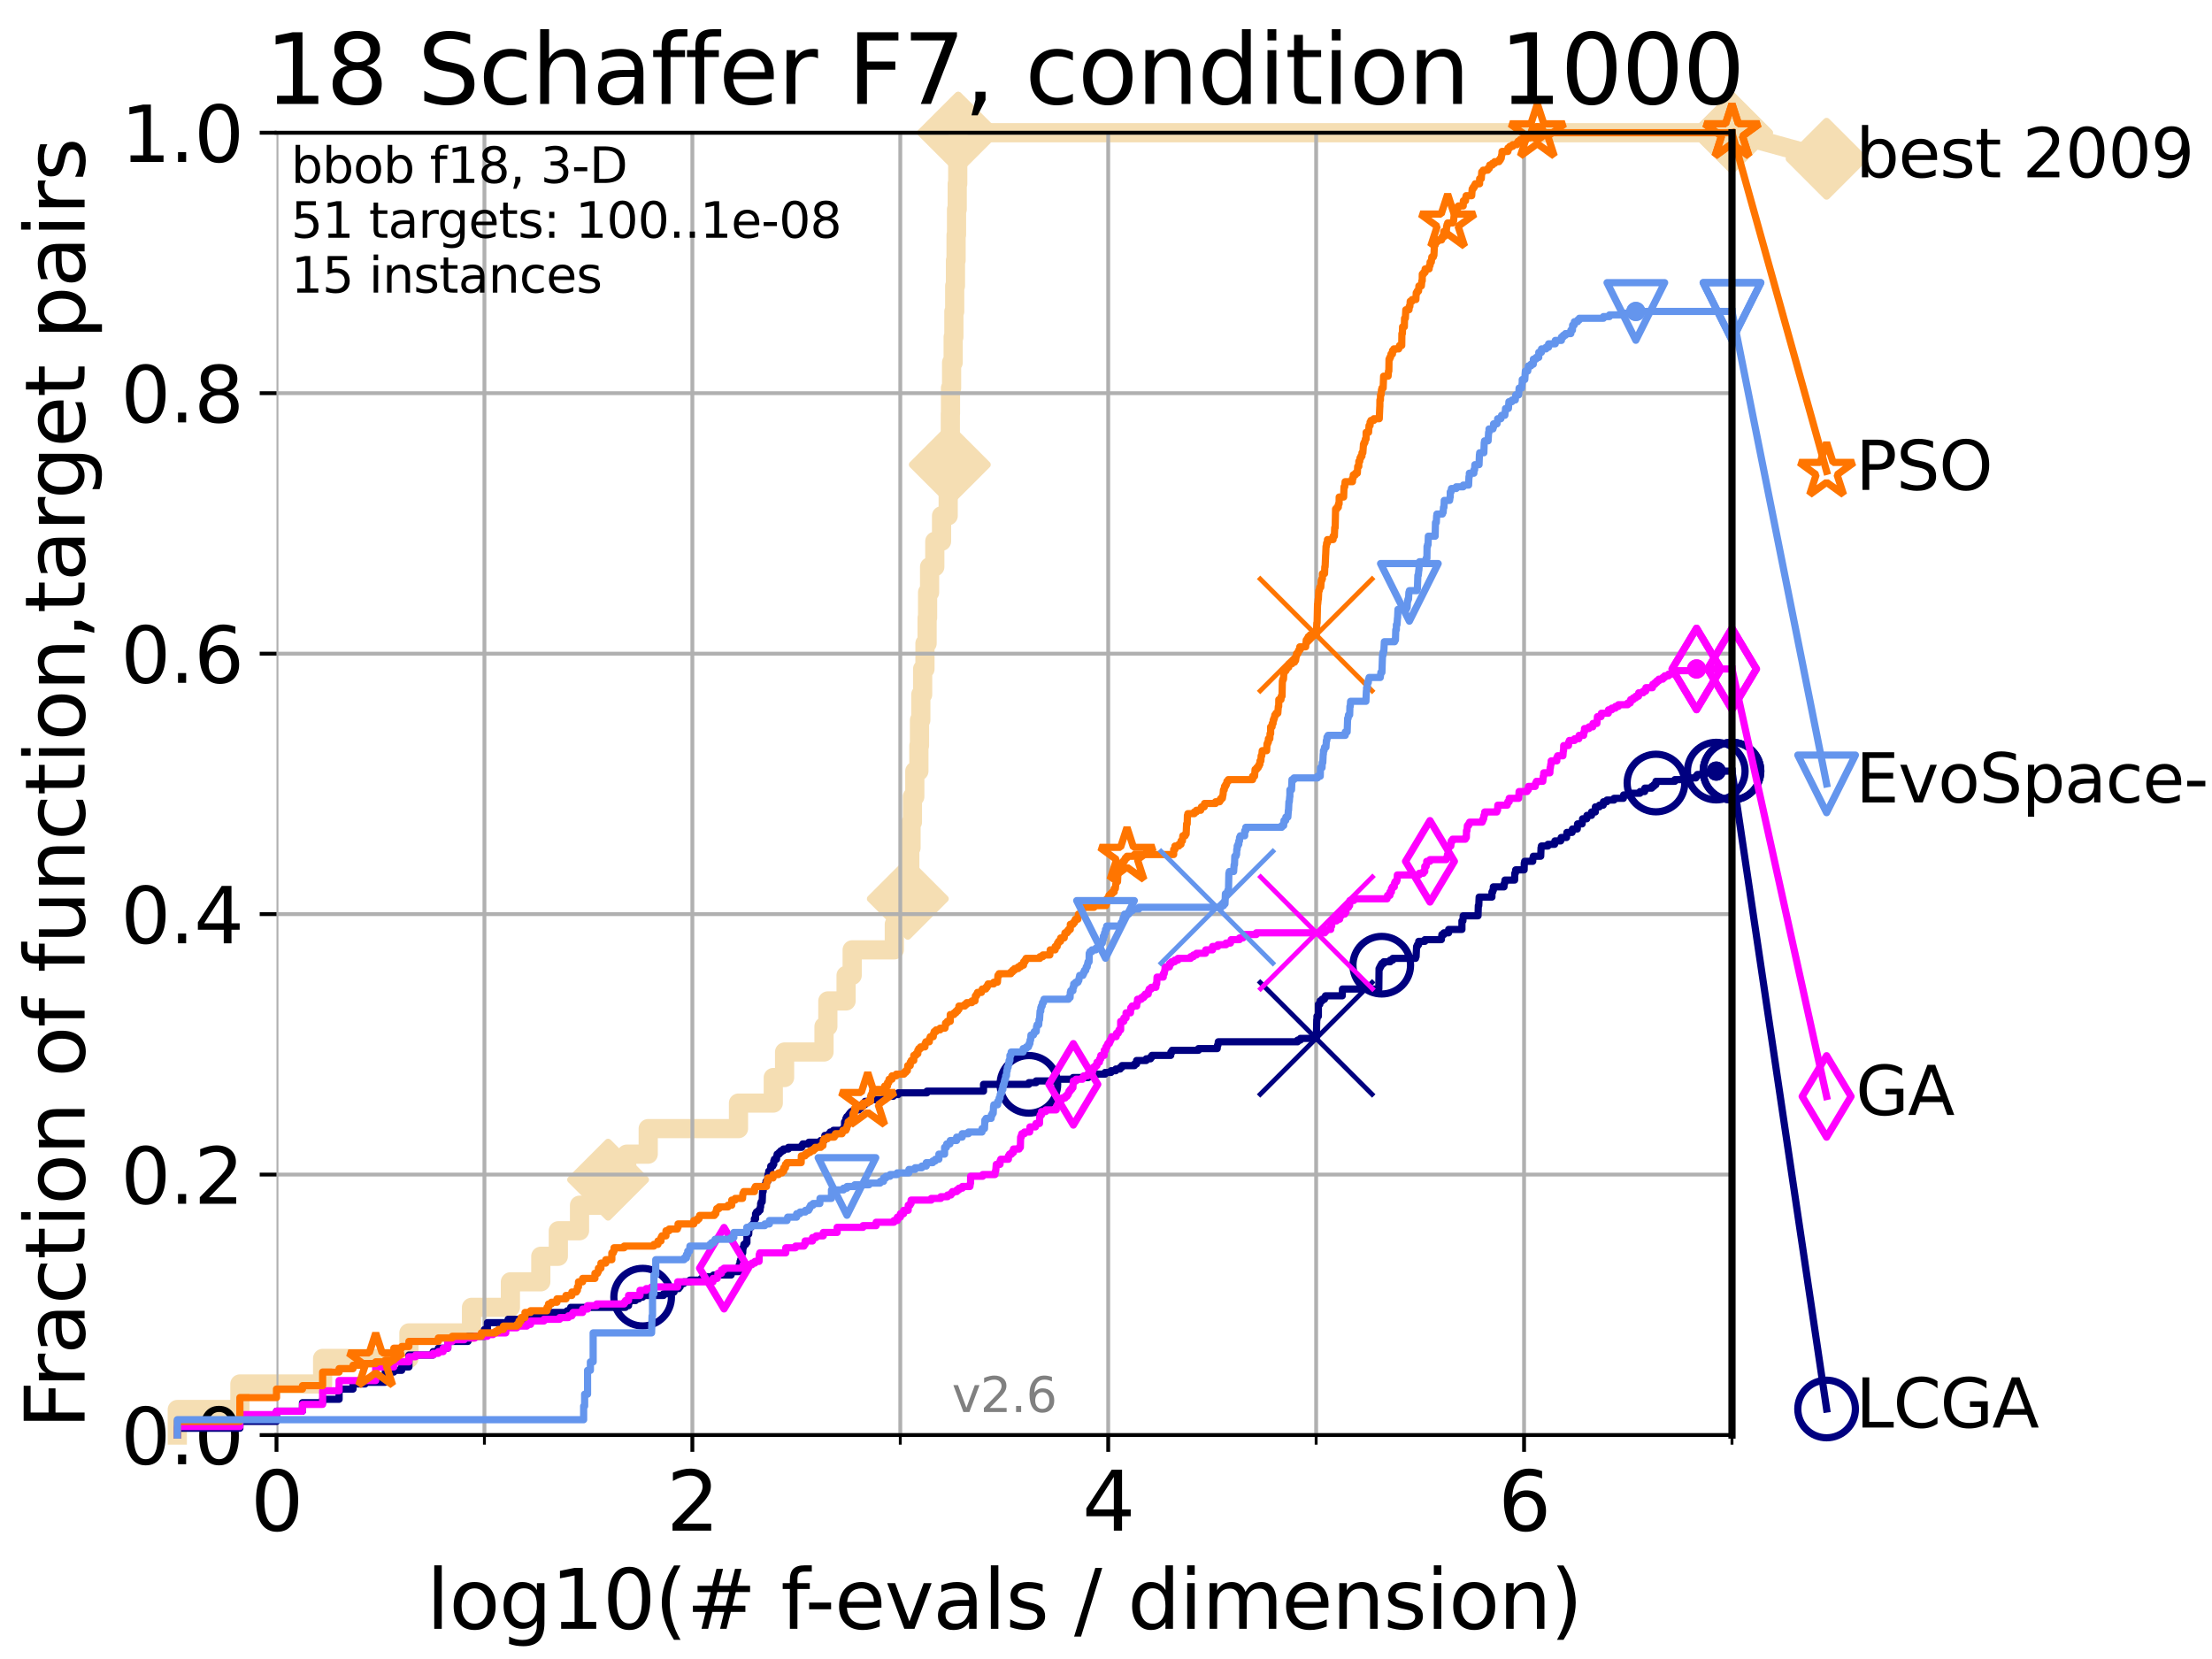 <?xml version="1.0" encoding="utf-8" standalone="no"?>
<!DOCTYPE svg PUBLIC "-//W3C//DTD SVG 1.1//EN"
  "http://www.w3.org/Graphics/SVG/1.1/DTD/svg11.dtd">
<svg xmlns:xlink="http://www.w3.org/1999/xlink" width="460.8pt" height="345.6pt" viewBox="0 0 460.8 345.6" xmlns="http://www.w3.org/2000/svg" version="1.1">
 <defs>
  <style type="text/css">*{stroke-linejoin: round; stroke-linecap: butt}</style>
 </defs>
 <g id="figure_1">
  <g id="patch_1">
   <path d="M 0 345.6 
L 460.8 345.6 
L 460.8 0 
L 0 0 
z
" style="fill: #ffffff"/>
  </g>
  <g id="axes_1">
   <g id="patch_2">
    <path d="M 57.6 298.944 
L 360.806 298.944 
L 360.806 27.648 
L 57.6 27.648 
z
" style="fill: #ffffff"/>
   </g>
   <g id="line2d_1">
    <path d="M 36.933 298.944 
L 36.933 293.624 
L 49.973 293.624 
L 49.973 288.305 
L 67.209 288.305 
L 67.209 282.985 
L 85.184 282.985 
L 85.184 277.666 
L 98.223 277.666 
L 98.223 272.346 
L 106.327 272.346 
L 106.327 267.027 
L 112.657 267.027 
L 112.657 261.707 
L 116.309 261.707 
L 116.309 256.388 
L 120.727 256.388 
L 120.727 251.068 
L 126.677 251.068 
L 126.677 245.749 
L 130.553 245.749 
L 130.553 240.429 
L 135.034 240.429 
L 135.034 235.11 
L 153.84 235.11 
L 153.84 229.79 
L 161.087 229.79 
L 161.087 224.471 
L 163.442 224.471 
L 163.442 219.151 
L 171.655 219.151 
L 171.655 213.832 
L 172.455 213.832 
L 172.455 208.512 
L 176.254 208.512 
L 176.254 203.192 
L 177.524 203.192 
L 177.524 197.873 
L 186.301 197.873 
L 186.301 192.553 
L 188.065 192.553 
L 188.065 187.234 
L 189.115 187.234 
L 189.115 181.914 
L 189.526 181.914 
L 189.526 176.595 
L 189.784 176.595 
L 189.784 171.275 
L 190.071 171.275 
L 190.071 165.956 
L 190.569 165.956 
L 190.569 160.636 
L 191.419 160.636 
L 191.419 155.317 
L 191.547 155.317 
L 191.547 149.997 
L 191.823 149.997 
L 191.823 144.678 
L 192.204 144.678 
L 192.204 139.358 
L 192.687 139.358 
L 192.687 134.039 
L 193.131 134.039 
L 193.131 128.719 
L 193.233 128.719 
L 193.233 123.4 
L 193.65 123.4 
L 193.65 118.08 
L 194.737 118.08 
L 194.737 112.76 
L 196.143 112.76 
L 196.143 107.441 
L 197.524 107.441 
L 197.524 102.121 
L 197.689 102.121 
L 197.689 96.802 
L 197.864 96.802 
L 197.864 91.482 
L 197.972 91.482 
L 197.972 86.163 
L 198.005 86.163 
L 198.005 80.843 
L 198.233 80.843 
L 198.233 75.524 
L 198.561 75.524 
L 198.561 70.204 
L 198.71 70.204 
L 198.71 64.885 
L 198.879 64.885 
L 198.879 59.565 
L 199.04 59.565 
L 199.04 54.246 
L 199.169 54.246 
L 199.169 48.926 
L 199.26 48.926 
L 199.26 43.607 
L 199.407 43.607 
L 199.407 38.287 
L 199.514 38.287 
L 199.514 32.968 
L 199.607 32.968 
L 199.607 27.648 
L 360.806 27.648 
" style="fill: none; stroke: #f5deb3; stroke-width: 4; stroke-linecap: square"/>
   </g>
   <g id="line2d_2">
    <defs>
     <path id="m0d9b74b3eb" d="M 0 7.778 
L 7.778 0 
L 0 -7.778 
L -7.778 0 
z
" style="stroke: #f5deb3; stroke-width: 1.5; stroke-linejoin: miter"/>
    </defs>
    <g>
     <use xlink:href="#m0d9b74b3eb" x="126.677" y="245.749" style="fill: #f5deb3; stroke: #f5deb3; stroke-width: 1.5; stroke-linejoin: miter"/>
     <use xlink:href="#m0d9b74b3eb" x="189.115" y="187.234" style="fill: #f5deb3; stroke: #f5deb3; stroke-width: 1.5; stroke-linejoin: miter"/>
     <use xlink:href="#m0d9b74b3eb" x="197.864" y="96.802" style="fill: #f5deb3; stroke: #f5deb3; stroke-width: 1.5; stroke-linejoin: miter"/>
     <use xlink:href="#m0d9b74b3eb" x="199.607" y="27.648" style="fill: #f5deb3; stroke: #f5deb3; stroke-width: 1.5; stroke-linejoin: miter"/>
     <use xlink:href="#m0d9b74b3eb" x="199.607" y="27.648" style="fill: #f5deb3; stroke: #f5deb3; stroke-width: 1.5; stroke-linejoin: miter"/>
     <use xlink:href="#m0d9b74b3eb" x="360.806" y="27.648" style="fill: #f5deb3; stroke: #f5deb3; stroke-width: 1.5; stroke-linejoin: miter"/>
    </g>
   </g>
   <g id="line2d_3">
    <path style="fill: none; stroke: #f5deb3; stroke-width: 4; stroke-linecap: square"/>
    <g/>
   </g>
   <g id="line2d_4">
    <path d="M 360.806 27.648 
L 380.515 33.074 
" style="fill: none; stroke: #f5deb3; stroke-width: 4; stroke-linecap: square"/>
    <g>
     <use xlink:href="#m0d9b74b3eb" x="360.806" y="27.648" style="fill: #f5deb3; stroke: #f5deb3; stroke-width: 1.5; stroke-linejoin: miter"/>
     <use xlink:href="#m0d9b74b3eb" x="380.515" y="33.074" style="fill: #f5deb3; stroke: #f5deb3; stroke-width: 1.5; stroke-linejoin: miter"/>
    </g>
   </g>
   <g id="matplotlib.axis_1">
    <g id="xtick_1">
     <g id="line2d_5">
      <path d="M 57.6 298.944 
L 57.6 27.648 
" clip-path="url(#p2616f4cd4e)" style="fill: none; stroke: #b0b0b0; stroke-width: 0.8; stroke-linecap: square"/>
     </g>
     <g id="line2d_6">
      <defs>
       <path id="mfa137bc977" d="M 0 0 
L 0 3.5 
" style="stroke: #000000; stroke-width: 0.8"/>
      </defs>
      <g>
       <use xlink:href="#mfa137bc977" x="57.6" y="298.944" style="stroke: #000000; stroke-width: 0.8"/>
      </g>
     </g>
     <g id="text_1">
      <!-- 0 -->
      <g transform="translate(52.192 318.861)scale(0.17 -0.17)">
       <defs>
        <path id="DejaVuSans-30" d="M 2034 4250 
Q 1547 4250 1301 3770 
Q 1056 3291 1056 2328 
Q 1056 1369 1301 889 
Q 1547 409 2034 409 
Q 2525 409 2770 889 
Q 3016 1369 3016 2328 
Q 3016 3291 2770 3770 
Q 2525 4250 2034 4250 
z
M 2034 4750 
Q 2819 4750 3233 4129 
Q 3647 3509 3647 2328 
Q 3647 1150 3233 529 
Q 2819 -91 2034 -91 
Q 1250 -91 836 529 
Q 422 1150 422 2328 
Q 422 3509 836 4129 
Q 1250 4750 2034 4750 
z
" transform="scale(0.016)"/>
       </defs>
       <use xlink:href="#DejaVuSans-30"/>
      </g>
     </g>
    </g>
    <g id="xtick_2">
     <g id="line2d_7">
      <path d="M 144.23 298.944 
L 144.23 27.648 
" clip-path="url(#p2616f4cd4e)" style="fill: none; stroke: #b0b0b0; stroke-width: 0.8; stroke-linecap: square"/>
     </g>
     <g id="line2d_8">
      <g>
       <use xlink:href="#mfa137bc977" x="144.23" y="298.944" style="stroke: #000000; stroke-width: 0.8"/>
      </g>
     </g>
     <g id="text_2">
      <!-- 2 -->
      <g transform="translate(138.822 318.861)scale(0.17 -0.17)">
       <defs>
        <path id="DejaVuSans-32" d="M 1228 531 
L 3431 531 
L 3431 0 
L 469 0 
L 469 531 
Q 828 903 1448 1529 
Q 2069 2156 2228 2338 
Q 2531 2678 2651 2914 
Q 2772 3150 2772 3378 
Q 2772 3750 2511 3984 
Q 2250 4219 1831 4219 
Q 1534 4219 1204 4116 
Q 875 4013 500 3803 
L 500 4441 
Q 881 4594 1212 4672 
Q 1544 4750 1819 4750 
Q 2544 4750 2975 4387 
Q 3406 4025 3406 3419 
Q 3406 3131 3298 2873 
Q 3191 2616 2906 2266 
Q 2828 2175 2409 1742 
Q 1991 1309 1228 531 
z
" transform="scale(0.016)"/>
       </defs>
       <use xlink:href="#DejaVuSans-32"/>
      </g>
     </g>
    </g>
    <g id="xtick_3">
     <g id="line2d_9">
      <path d="M 230.861 298.944 
L 230.861 27.648 
" clip-path="url(#p2616f4cd4e)" style="fill: none; stroke: #b0b0b0; stroke-width: 0.8; stroke-linecap: square"/>
     </g>
     <g id="line2d_10">
      <g>
       <use xlink:href="#mfa137bc977" x="230.861" y="298.944" style="stroke: #000000; stroke-width: 0.8"/>
      </g>
     </g>
     <g id="text_3">
      <!-- 4 -->
      <g transform="translate(225.453 318.861)scale(0.17 -0.17)">
       <defs>
        <path id="DejaVuSans-34" d="M 2419 4116 
L 825 1625 
L 2419 1625 
L 2419 4116 
z
M 2253 4666 
L 3047 4666 
L 3047 1625 
L 3713 1625 
L 3713 1100 
L 3047 1100 
L 3047 0 
L 2419 0 
L 2419 1100 
L 313 1100 
L 313 1709 
L 2253 4666 
z
" transform="scale(0.016)"/>
       </defs>
       <use xlink:href="#DejaVuSans-34"/>
      </g>
     </g>
    </g>
    <g id="xtick_4">
     <g id="line2d_11">
      <path d="M 317.491 298.944 
L 317.491 27.648 
" clip-path="url(#p2616f4cd4e)" style="fill: none; stroke: #b0b0b0; stroke-width: 0.8; stroke-linecap: square"/>
     </g>
     <g id="line2d_12">
      <g>
       <use xlink:href="#mfa137bc977" x="317.491" y="298.944" style="stroke: #000000; stroke-width: 0.8"/>
      </g>
     </g>
     <g id="text_4">
      <!-- 6 -->
      <g transform="translate(312.083 318.861)scale(0.17 -0.17)">
       <defs>
        <path id="DejaVuSans-36" d="M 2113 2584 
Q 1688 2584 1439 2293 
Q 1191 2003 1191 1497 
Q 1191 994 1439 701 
Q 1688 409 2113 409 
Q 2538 409 2786 701 
Q 3034 994 3034 1497 
Q 3034 2003 2786 2293 
Q 2538 2584 2113 2584 
z
M 3366 4563 
L 3366 3988 
Q 3128 4100 2886 4159 
Q 2644 4219 2406 4219 
Q 1781 4219 1451 3797 
Q 1122 3375 1075 2522 
Q 1259 2794 1537 2939 
Q 1816 3084 2150 3084 
Q 2853 3084 3261 2657 
Q 3669 2231 3669 1497 
Q 3669 778 3244 343 
Q 2819 -91 2113 -91 
Q 1303 -91 875 529 
Q 447 1150 447 2328 
Q 447 3434 972 4092 
Q 1497 4750 2381 4750 
Q 2619 4750 2861 4703 
Q 3103 4656 3366 4563 
z
" transform="scale(0.016)"/>
       </defs>
       <use xlink:href="#DejaVuSans-36"/>
      </g>
     </g>
    </g>
    <g id="xtick_5">
     <g id="line2d_13">
      <path d="M 100.915 298.944 
L 100.915 27.648 
" clip-path="url(#p2616f4cd4e)" style="fill: none; stroke: #b0b0b0; stroke-width: 0.8; stroke-linecap: square"/>
     </g>
     <g id="line2d_14">
      <defs>
       <path id="m9aeeb517fc" d="M 0 0 
L 0 2 
" style="stroke: #000000; stroke-width: 0.6"/>
      </defs>
      <g>
       <use xlink:href="#m9aeeb517fc" x="100.915" y="298.944" style="stroke: #000000; stroke-width: 0.6"/>
      </g>
     </g>
    </g>
    <g id="xtick_6">
     <g id="line2d_15">
      <path d="M 187.546 298.944 
L 187.546 27.648 
" clip-path="url(#p2616f4cd4e)" style="fill: none; stroke: #b0b0b0; stroke-width: 0.8; stroke-linecap: square"/>
     </g>
     <g id="line2d_16">
      <g>
       <use xlink:href="#m9aeeb517fc" x="187.546" y="298.944" style="stroke: #000000; stroke-width: 0.6"/>
      </g>
     </g>
    </g>
    <g id="xtick_7">
     <g id="line2d_17">
      <path d="M 274.176 298.944 
L 274.176 27.648 
" clip-path="url(#p2616f4cd4e)" style="fill: none; stroke: #b0b0b0; stroke-width: 0.8; stroke-linecap: square"/>
     </g>
     <g id="line2d_18">
      <g>
       <use xlink:href="#m9aeeb517fc" x="274.176" y="298.944" style="stroke: #000000; stroke-width: 0.6"/>
      </g>
     </g>
    </g>
    <g id="xtick_8">
     <g id="line2d_19">
      <path d="M 360.806 298.944 
L 360.806 27.648 
" clip-path="url(#p2616f4cd4e)" style="fill: none; stroke: #b0b0b0; stroke-width: 0.8; stroke-linecap: square"/>
     </g>
     <g id="line2d_20">
      <g>
       <use xlink:href="#m9aeeb517fc" x="360.806" y="298.944" style="stroke: #000000; stroke-width: 0.6"/>
      </g>
     </g>
    </g>
    <g id="text_5">
     <!-- log10(# f-evals / dimension) -->
     <g transform="translate(88.823 339.314)scale(0.17 -0.17)">
      <defs>
       <path id="DejaVuSans-6c" d="M 603 4863 
L 1178 4863 
L 1178 0 
L 603 0 
L 603 4863 
z
" transform="scale(0.016)"/>
       <path id="DejaVuSans-6f" d="M 1959 3097 
Q 1497 3097 1228 2736 
Q 959 2375 959 1747 
Q 959 1119 1226 758 
Q 1494 397 1959 397 
Q 2419 397 2687 759 
Q 2956 1122 2956 1747 
Q 2956 2369 2687 2733 
Q 2419 3097 1959 3097 
z
M 1959 3584 
Q 2709 3584 3137 3096 
Q 3566 2609 3566 1747 
Q 3566 888 3137 398 
Q 2709 -91 1959 -91 
Q 1206 -91 779 398 
Q 353 888 353 1747 
Q 353 2609 779 3096 
Q 1206 3584 1959 3584 
z
" transform="scale(0.016)"/>
       <path id="DejaVuSans-67" d="M 2906 1791 
Q 2906 2416 2648 2759 
Q 2391 3103 1925 3103 
Q 1463 3103 1205 2759 
Q 947 2416 947 1791 
Q 947 1169 1205 825 
Q 1463 481 1925 481 
Q 2391 481 2648 825 
Q 2906 1169 2906 1791 
z
M 3481 434 
Q 3481 -459 3084 -895 
Q 2688 -1331 1869 -1331 
Q 1566 -1331 1297 -1286 
Q 1028 -1241 775 -1147 
L 775 -588 
Q 1028 -725 1275 -790 
Q 1522 -856 1778 -856 
Q 2344 -856 2625 -561 
Q 2906 -266 2906 331 
L 2906 616 
Q 2728 306 2450 153 
Q 2172 0 1784 0 
Q 1141 0 747 490 
Q 353 981 353 1791 
Q 353 2603 747 3093 
Q 1141 3584 1784 3584 
Q 2172 3584 2450 3431 
Q 2728 3278 2906 2969 
L 2906 3500 
L 3481 3500 
L 3481 434 
z
" transform="scale(0.016)"/>
       <path id="DejaVuSans-31" d="M 794 531 
L 1825 531 
L 1825 4091 
L 703 3866 
L 703 4441 
L 1819 4666 
L 2450 4666 
L 2450 531 
L 3481 531 
L 3481 0 
L 794 0 
L 794 531 
z
" transform="scale(0.016)"/>
       <path id="DejaVuSans-28" d="M 1984 4856 
Q 1566 4138 1362 3434 
Q 1159 2731 1159 2009 
Q 1159 1288 1364 580 
Q 1569 -128 1984 -844 
L 1484 -844 
Q 1016 -109 783 600 
Q 550 1309 550 2009 
Q 550 2706 781 3412 
Q 1013 4119 1484 4856 
L 1984 4856 
z
" transform="scale(0.016)"/>
       <path id="DejaVuSans-23" d="M 3272 2816 
L 2363 2816 
L 2100 1772 
L 3016 1772 
L 3272 2816 
z
M 2803 4594 
L 2478 3297 
L 3391 3297 
L 3719 4594 
L 4219 4594 
L 3897 3297 
L 4872 3297 
L 4872 2816 
L 3775 2816 
L 3519 1772 
L 4513 1772 
L 4513 1294 
L 3397 1294 
L 3072 0 
L 2572 0 
L 2894 1294 
L 1978 1294 
L 1656 0 
L 1153 0 
L 1478 1294 
L 494 1294 
L 494 1772 
L 1594 1772 
L 1856 2816 
L 850 2816 
L 850 3297 
L 1978 3297 
L 2297 4594 
L 2803 4594 
z
" transform="scale(0.016)"/>
       <path id="DejaVuSans-20" transform="scale(0.016)"/>
       <path id="DejaVuSans-66" d="M 2375 4863 
L 2375 4384 
L 1825 4384 
Q 1516 4384 1395 4259 
Q 1275 4134 1275 3809 
L 1275 3500 
L 2222 3500 
L 2222 3053 
L 1275 3053 
L 1275 0 
L 697 0 
L 697 3053 
L 147 3053 
L 147 3500 
L 697 3500 
L 697 3744 
Q 697 4328 969 4595 
Q 1241 4863 1831 4863 
L 2375 4863 
z
" transform="scale(0.016)"/>
       <path id="DejaVuSans-2d" d="M 313 2009 
L 1997 2009 
L 1997 1497 
L 313 1497 
L 313 2009 
z
" transform="scale(0.016)"/>
       <path id="DejaVuSans-65" d="M 3597 1894 
L 3597 1613 
L 953 1613 
Q 991 1019 1311 708 
Q 1631 397 2203 397 
Q 2534 397 2845 478 
Q 3156 559 3463 722 
L 3463 178 
Q 3153 47 2828 -22 
Q 2503 -91 2169 -91 
Q 1331 -91 842 396 
Q 353 884 353 1716 
Q 353 2575 817 3079 
Q 1281 3584 2069 3584 
Q 2775 3584 3186 3129 
Q 3597 2675 3597 1894 
z
M 3022 2063 
Q 3016 2534 2758 2815 
Q 2500 3097 2075 3097 
Q 1594 3097 1305 2825 
Q 1016 2553 972 2059 
L 3022 2063 
z
" transform="scale(0.016)"/>
       <path id="DejaVuSans-76" d="M 191 3500 
L 800 3500 
L 1894 563 
L 2988 3500 
L 3597 3500 
L 2284 0 
L 1503 0 
L 191 3500 
z
" transform="scale(0.016)"/>
       <path id="DejaVuSans-61" d="M 2194 1759 
Q 1497 1759 1228 1600 
Q 959 1441 959 1056 
Q 959 750 1161 570 
Q 1363 391 1709 391 
Q 2188 391 2477 730 
Q 2766 1069 2766 1631 
L 2766 1759 
L 2194 1759 
z
M 3341 1997 
L 3341 0 
L 2766 0 
L 2766 531 
Q 2569 213 2275 61 
Q 1981 -91 1556 -91 
Q 1019 -91 701 211 
Q 384 513 384 1019 
Q 384 1609 779 1909 
Q 1175 2209 1959 2209 
L 2766 2209 
L 2766 2266 
Q 2766 2663 2505 2880 
Q 2244 3097 1772 3097 
Q 1472 3097 1187 3025 
Q 903 2953 641 2809 
L 641 3341 
Q 956 3463 1253 3523 
Q 1550 3584 1831 3584 
Q 2591 3584 2966 3190 
Q 3341 2797 3341 1997 
z
" transform="scale(0.016)"/>
       <path id="DejaVuSans-73" d="M 2834 3397 
L 2834 2853 
Q 2591 2978 2328 3040 
Q 2066 3103 1784 3103 
Q 1356 3103 1142 2972 
Q 928 2841 928 2578 
Q 928 2378 1081 2264 
Q 1234 2150 1697 2047 
L 1894 2003 
Q 2506 1872 2764 1633 
Q 3022 1394 3022 966 
Q 3022 478 2636 193 
Q 2250 -91 1575 -91 
Q 1294 -91 989 -36 
Q 684 19 347 128 
L 347 722 
Q 666 556 975 473 
Q 1284 391 1588 391 
Q 1994 391 2212 530 
Q 2431 669 2431 922 
Q 2431 1156 2273 1281 
Q 2116 1406 1581 1522 
L 1381 1569 
Q 847 1681 609 1914 
Q 372 2147 372 2553 
Q 372 3047 722 3315 
Q 1072 3584 1716 3584 
Q 2034 3584 2315 3537 
Q 2597 3491 2834 3397 
z
" transform="scale(0.016)"/>
       <path id="DejaVuSans-2f" d="M 1625 4666 
L 2156 4666 
L 531 -594 
L 0 -594 
L 1625 4666 
z
" transform="scale(0.016)"/>
       <path id="DejaVuSans-64" d="M 2906 2969 
L 2906 4863 
L 3481 4863 
L 3481 0 
L 2906 0 
L 2906 525 
Q 2725 213 2448 61 
Q 2172 -91 1784 -91 
Q 1150 -91 751 415 
Q 353 922 353 1747 
Q 353 2572 751 3078 
Q 1150 3584 1784 3584 
Q 2172 3584 2448 3432 
Q 2725 3281 2906 2969 
z
M 947 1747 
Q 947 1113 1208 752 
Q 1469 391 1925 391 
Q 2381 391 2643 752 
Q 2906 1113 2906 1747 
Q 2906 2381 2643 2742 
Q 2381 3103 1925 3103 
Q 1469 3103 1208 2742 
Q 947 2381 947 1747 
z
" transform="scale(0.016)"/>
       <path id="DejaVuSans-69" d="M 603 3500 
L 1178 3500 
L 1178 0 
L 603 0 
L 603 3500 
z
M 603 4863 
L 1178 4863 
L 1178 4134 
L 603 4134 
L 603 4863 
z
" transform="scale(0.016)"/>
       <path id="DejaVuSans-6d" d="M 3328 2828 
Q 3544 3216 3844 3400 
Q 4144 3584 4550 3584 
Q 5097 3584 5394 3201 
Q 5691 2819 5691 2113 
L 5691 0 
L 5113 0 
L 5113 2094 
Q 5113 2597 4934 2840 
Q 4756 3084 4391 3084 
Q 3944 3084 3684 2787 
Q 3425 2491 3425 1978 
L 3425 0 
L 2847 0 
L 2847 2094 
Q 2847 2600 2669 2842 
Q 2491 3084 2119 3084 
Q 1678 3084 1418 2786 
Q 1159 2488 1159 1978 
L 1159 0 
L 581 0 
L 581 3500 
L 1159 3500 
L 1159 2956 
Q 1356 3278 1631 3431 
Q 1906 3584 2284 3584 
Q 2666 3584 2933 3390 
Q 3200 3197 3328 2828 
z
" transform="scale(0.016)"/>
       <path id="DejaVuSans-6e" d="M 3513 2113 
L 3513 0 
L 2938 0 
L 2938 2094 
Q 2938 2591 2744 2837 
Q 2550 3084 2163 3084 
Q 1697 3084 1428 2787 
Q 1159 2491 1159 1978 
L 1159 0 
L 581 0 
L 581 3500 
L 1159 3500 
L 1159 2956 
Q 1366 3272 1645 3428 
Q 1925 3584 2291 3584 
Q 2894 3584 3203 3211 
Q 3513 2838 3513 2113 
z
" transform="scale(0.016)"/>
       <path id="DejaVuSans-29" d="M 513 4856 
L 1013 4856 
Q 1481 4119 1714 3412 
Q 1947 2706 1947 2009 
Q 1947 1309 1714 600 
Q 1481 -109 1013 -844 
L 513 -844 
Q 928 -128 1133 580 
Q 1338 1288 1338 2009 
Q 1338 2731 1133 3434 
Q 928 4138 513 4856 
z
" transform="scale(0.016)"/>
      </defs>
      <use xlink:href="#DejaVuSans-6c"/>
      <use xlink:href="#DejaVuSans-6f" x="27.783"/>
      <use xlink:href="#DejaVuSans-67" x="88.965"/>
      <use xlink:href="#DejaVuSans-31" x="152.441"/>
      <use xlink:href="#DejaVuSans-30" x="216.064"/>
      <use xlink:href="#DejaVuSans-28" x="279.688"/>
      <use xlink:href="#DejaVuSans-23" x="318.701"/>
      <use xlink:href="#DejaVuSans-20" x="402.49"/>
      <use xlink:href="#DejaVuSans-66" x="434.277"/>
      <use xlink:href="#DejaVuSans-2d" x="463.982"/>
      <use xlink:href="#DejaVuSans-65" x="500.066"/>
      <use xlink:href="#DejaVuSans-76" x="561.59"/>
      <use xlink:href="#DejaVuSans-61" x="620.77"/>
      <use xlink:href="#DejaVuSans-6c" x="682.049"/>
      <use xlink:href="#DejaVuSans-73" x="709.832"/>
      <use xlink:href="#DejaVuSans-20" x="761.932"/>
      <use xlink:href="#DejaVuSans-2f" x="793.719"/>
      <use xlink:href="#DejaVuSans-20" x="827.41"/>
      <use xlink:href="#DejaVuSans-64" x="859.197"/>
      <use xlink:href="#DejaVuSans-69" x="922.674"/>
      <use xlink:href="#DejaVuSans-6d" x="950.457"/>
      <use xlink:href="#DejaVuSans-65" x="1047.869"/>
      <use xlink:href="#DejaVuSans-6e" x="1109.393"/>
      <use xlink:href="#DejaVuSans-73" x="1172.771"/>
      <use xlink:href="#DejaVuSans-69" x="1224.871"/>
      <use xlink:href="#DejaVuSans-6f" x="1252.654"/>
      <use xlink:href="#DejaVuSans-6e" x="1313.836"/>
      <use xlink:href="#DejaVuSans-29" x="1377.215"/>
     </g>
    </g>
   </g>
   <g id="matplotlib.axis_2">
    <g id="ytick_1">
     <g id="line2d_21">
      <path d="M 57.6 298.944 
L 360.806 298.944 
" clip-path="url(#p2616f4cd4e)" style="fill: none; stroke: #b0b0b0; stroke-width: 0.8; stroke-linecap: square"/>
     </g>
     <g id="line2d_22">
      <defs>
       <path id="m18be7c867b" d="M 0 0 
L -3.5 0 
" style="stroke: #000000; stroke-width: 0.8"/>
      </defs>
      <g>
       <use xlink:href="#m18be7c867b" x="57.6" y="298.944" style="stroke: #000000; stroke-width: 0.8"/>
      </g>
     </g>
     <g id="text_6">
      <!-- 0.0 -->
      <g transform="translate(25.155 305.023)scale(0.16 -0.16)">
       <defs>
        <path id="DejaVuSans-2e" d="M 684 794 
L 1344 794 
L 1344 0 
L 684 0 
L 684 794 
z
" transform="scale(0.016)"/>
       </defs>
       <use xlink:href="#DejaVuSans-30"/>
       <use xlink:href="#DejaVuSans-2e" x="63.623"/>
       <use xlink:href="#DejaVuSans-30" x="95.41"/>
      </g>
     </g>
    </g>
    <g id="ytick_2">
     <g id="line2d_23">
      <path d="M 57.6 244.685 
L 360.806 244.685 
" clip-path="url(#p2616f4cd4e)" style="fill: none; stroke: #b0b0b0; stroke-width: 0.8; stroke-linecap: square"/>
     </g>
     <g id="line2d_24">
      <g>
       <use xlink:href="#m18be7c867b" x="57.6" y="244.685" style="stroke: #000000; stroke-width: 0.8"/>
      </g>
     </g>
     <g id="text_7">
      <!-- 0.2 -->
      <g transform="translate(25.155 250.764)scale(0.16 -0.16)">
       <use xlink:href="#DejaVuSans-30"/>
       <use xlink:href="#DejaVuSans-2e" x="63.623"/>
       <use xlink:href="#DejaVuSans-32" x="95.41"/>
      </g>
     </g>
    </g>
    <g id="ytick_3">
     <g id="line2d_25">
      <path d="M 57.6 190.426 
L 360.806 190.426 
" clip-path="url(#p2616f4cd4e)" style="fill: none; stroke: #b0b0b0; stroke-width: 0.8; stroke-linecap: square"/>
     </g>
     <g id="line2d_26">
      <g>
       <use xlink:href="#m18be7c867b" x="57.6" y="190.426" style="stroke: #000000; stroke-width: 0.8"/>
      </g>
     </g>
     <g id="text_8">
      <!-- 0.4 -->
      <g transform="translate(25.155 196.504)scale(0.16 -0.16)">
       <use xlink:href="#DejaVuSans-30"/>
       <use xlink:href="#DejaVuSans-2e" x="63.623"/>
       <use xlink:href="#DejaVuSans-34" x="95.41"/>
      </g>
     </g>
    </g>
    <g id="ytick_4">
     <g id="line2d_27">
      <path d="M 57.6 136.166 
L 360.806 136.166 
" clip-path="url(#p2616f4cd4e)" style="fill: none; stroke: #b0b0b0; stroke-width: 0.8; stroke-linecap: square"/>
     </g>
     <g id="line2d_28">
      <g>
       <use xlink:href="#m18be7c867b" x="57.6" y="136.166" style="stroke: #000000; stroke-width: 0.8"/>
      </g>
     </g>
     <g id="text_9">
      <!-- 0.6 -->
      <g transform="translate(25.155 142.245)scale(0.16 -0.16)">
       <use xlink:href="#DejaVuSans-30"/>
       <use xlink:href="#DejaVuSans-2e" x="63.623"/>
       <use xlink:href="#DejaVuSans-36" x="95.41"/>
      </g>
     </g>
    </g>
    <g id="ytick_5">
     <g id="line2d_29">
      <path d="M 57.6 81.907 
L 360.806 81.907 
" clip-path="url(#p2616f4cd4e)" style="fill: none; stroke: #b0b0b0; stroke-width: 0.8; stroke-linecap: square"/>
     </g>
     <g id="line2d_30">
      <g>
       <use xlink:href="#m18be7c867b" x="57.6" y="81.907" style="stroke: #000000; stroke-width: 0.8"/>
      </g>
     </g>
     <g id="text_10">
      <!-- 0.8 -->
      <g transform="translate(25.155 87.986)scale(0.16 -0.16)">
       <defs>
        <path id="DejaVuSans-38" d="M 2034 2216 
Q 1584 2216 1326 1975 
Q 1069 1734 1069 1313 
Q 1069 891 1326 650 
Q 1584 409 2034 409 
Q 2484 409 2743 651 
Q 3003 894 3003 1313 
Q 3003 1734 2745 1975 
Q 2488 2216 2034 2216 
z
M 1403 2484 
Q 997 2584 770 2862 
Q 544 3141 544 3541 
Q 544 4100 942 4425 
Q 1341 4750 2034 4750 
Q 2731 4750 3128 4425 
Q 3525 4100 3525 3541 
Q 3525 3141 3298 2862 
Q 3072 2584 2669 2484 
Q 3125 2378 3379 2068 
Q 3634 1759 3634 1313 
Q 3634 634 3220 271 
Q 2806 -91 2034 -91 
Q 1263 -91 848 271 
Q 434 634 434 1313 
Q 434 1759 690 2068 
Q 947 2378 1403 2484 
z
M 1172 3481 
Q 1172 3119 1398 2916 
Q 1625 2713 2034 2713 
Q 2441 2713 2670 2916 
Q 2900 3119 2900 3481 
Q 2900 3844 2670 4047 
Q 2441 4250 2034 4250 
Q 1625 4250 1398 4047 
Q 1172 3844 1172 3481 
z
" transform="scale(0.016)"/>
       </defs>
       <use xlink:href="#DejaVuSans-30"/>
       <use xlink:href="#DejaVuSans-2e" x="63.623"/>
       <use xlink:href="#DejaVuSans-38" x="95.41"/>
      </g>
     </g>
    </g>
    <g id="ytick_6">
     <g id="line2d_31">
      <path d="M 57.6 27.648 
L 360.806 27.648 
" clip-path="url(#p2616f4cd4e)" style="fill: none; stroke: #b0b0b0; stroke-width: 0.8; stroke-linecap: square"/>
     </g>
     <g id="line2d_32">
      <g>
       <use xlink:href="#m18be7c867b" x="57.6" y="27.648" style="stroke: #000000; stroke-width: 0.8"/>
      </g>
     </g>
     <g id="text_11">
      <!-- 1.0 -->
      <g transform="translate(25.155 33.727)scale(0.16 -0.16)">
       <use xlink:href="#DejaVuSans-31"/>
       <use xlink:href="#DejaVuSans-2e" x="63.623"/>
       <use xlink:href="#DejaVuSans-30" x="95.41"/>
      </g>
     </g>
    </g>
    <g id="text_12">
     <!-- Fraction of function,target pairs -->
     <g transform="translate(17.62 297.681)rotate(-90)scale(0.17 -0.17)">
      <defs>
       <path id="DejaVuSans-46" d="M 628 4666 
L 3309 4666 
L 3309 4134 
L 1259 4134 
L 1259 2759 
L 3109 2759 
L 3109 2228 
L 1259 2228 
L 1259 0 
L 628 0 
L 628 4666 
z
" transform="scale(0.016)"/>
       <path id="DejaVuSans-72" d="M 2631 2963 
Q 2534 3019 2420 3045 
Q 2306 3072 2169 3072 
Q 1681 3072 1420 2755 
Q 1159 2438 1159 1844 
L 1159 0 
L 581 0 
L 581 3500 
L 1159 3500 
L 1159 2956 
Q 1341 3275 1631 3429 
Q 1922 3584 2338 3584 
Q 2397 3584 2469 3576 
Q 2541 3569 2628 3553 
L 2631 2963 
z
" transform="scale(0.016)"/>
       <path id="DejaVuSans-63" d="M 3122 3366 
L 3122 2828 
Q 2878 2963 2633 3030 
Q 2388 3097 2138 3097 
Q 1578 3097 1268 2742 
Q 959 2388 959 1747 
Q 959 1106 1268 751 
Q 1578 397 2138 397 
Q 2388 397 2633 464 
Q 2878 531 3122 666 
L 3122 134 
Q 2881 22 2623 -34 
Q 2366 -91 2075 -91 
Q 1284 -91 818 406 
Q 353 903 353 1747 
Q 353 2603 823 3093 
Q 1294 3584 2113 3584 
Q 2378 3584 2631 3529 
Q 2884 3475 3122 3366 
z
" transform="scale(0.016)"/>
       <path id="DejaVuSans-74" d="M 1172 4494 
L 1172 3500 
L 2356 3500 
L 2356 3053 
L 1172 3053 
L 1172 1153 
Q 1172 725 1289 603 
Q 1406 481 1766 481 
L 2356 481 
L 2356 0 
L 1766 0 
Q 1100 0 847 248 
Q 594 497 594 1153 
L 594 3053 
L 172 3053 
L 172 3500 
L 594 3500 
L 594 4494 
L 1172 4494 
z
" transform="scale(0.016)"/>
       <path id="DejaVuSans-75" d="M 544 1381 
L 544 3500 
L 1119 3500 
L 1119 1403 
Q 1119 906 1312 657 
Q 1506 409 1894 409 
Q 2359 409 2629 706 
Q 2900 1003 2900 1516 
L 2900 3500 
L 3475 3500 
L 3475 0 
L 2900 0 
L 2900 538 
Q 2691 219 2414 64 
Q 2138 -91 1772 -91 
Q 1169 -91 856 284 
Q 544 659 544 1381 
z
M 1991 3584 
L 1991 3584 
z
" transform="scale(0.016)"/>
       <path id="DejaVuSans-2c" d="M 750 794 
L 1409 794 
L 1409 256 
L 897 -744 
L 494 -744 
L 750 256 
L 750 794 
z
" transform="scale(0.016)"/>
       <path id="DejaVuSans-70" d="M 1159 525 
L 1159 -1331 
L 581 -1331 
L 581 3500 
L 1159 3500 
L 1159 2969 
Q 1341 3281 1617 3432 
Q 1894 3584 2278 3584 
Q 2916 3584 3314 3078 
Q 3713 2572 3713 1747 
Q 3713 922 3314 415 
Q 2916 -91 2278 -91 
Q 1894 -91 1617 61 
Q 1341 213 1159 525 
z
M 3116 1747 
Q 3116 2381 2855 2742 
Q 2594 3103 2138 3103 
Q 1681 3103 1420 2742 
Q 1159 2381 1159 1747 
Q 1159 1113 1420 752 
Q 1681 391 2138 391 
Q 2594 391 2855 752 
Q 3116 1113 3116 1747 
z
" transform="scale(0.016)"/>
      </defs>
      <use xlink:href="#DejaVuSans-46"/>
      <use xlink:href="#DejaVuSans-72" x="50.27"/>
      <use xlink:href="#DejaVuSans-61" x="91.383"/>
      <use xlink:href="#DejaVuSans-63" x="152.662"/>
      <use xlink:href="#DejaVuSans-74" x="207.643"/>
      <use xlink:href="#DejaVuSans-69" x="246.852"/>
      <use xlink:href="#DejaVuSans-6f" x="274.635"/>
      <use xlink:href="#DejaVuSans-6e" x="335.816"/>
      <use xlink:href="#DejaVuSans-20" x="399.195"/>
      <use xlink:href="#DejaVuSans-6f" x="430.982"/>
      <use xlink:href="#DejaVuSans-66" x="492.164"/>
      <use xlink:href="#DejaVuSans-20" x="527.369"/>
      <use xlink:href="#DejaVuSans-66" x="559.156"/>
      <use xlink:href="#DejaVuSans-75" x="594.361"/>
      <use xlink:href="#DejaVuSans-6e" x="657.74"/>
      <use xlink:href="#DejaVuSans-63" x="721.119"/>
      <use xlink:href="#DejaVuSans-74" x="776.1"/>
      <use xlink:href="#DejaVuSans-69" x="815.309"/>
      <use xlink:href="#DejaVuSans-6f" x="843.092"/>
      <use xlink:href="#DejaVuSans-6e" x="904.273"/>
      <use xlink:href="#DejaVuSans-2c" x="967.652"/>
      <use xlink:href="#DejaVuSans-74" x="999.439"/>
      <use xlink:href="#DejaVuSans-61" x="1038.648"/>
      <use xlink:href="#DejaVuSans-72" x="1099.928"/>
      <use xlink:href="#DejaVuSans-67" x="1139.291"/>
      <use xlink:href="#DejaVuSans-65" x="1202.768"/>
      <use xlink:href="#DejaVuSans-74" x="1264.291"/>
      <use xlink:href="#DejaVuSans-20" x="1303.5"/>
      <use xlink:href="#DejaVuSans-70" x="1335.287"/>
      <use xlink:href="#DejaVuSans-61" x="1398.764"/>
      <use xlink:href="#DejaVuSans-69" x="1460.043"/>
      <use xlink:href="#DejaVuSans-72" x="1487.826"/>
      <use xlink:href="#DejaVuSans-73" x="1528.939"/>
     </g>
    </g>
   </g>
   <g id="line2d_33">
    <defs>
     <path id="ma5fd388c15" d="M 0 1.5 
C 0.398 1.5 0.779 1.342 1.061 1.061 
C 1.342 0.779 1.5 0.398 1.5 0 
C 1.5 -0.398 1.342 -0.779 1.061 -1.061 
C 0.779 -1.342 0.398 -1.5 0 -1.5 
C -0.398 -1.5 -0.779 -1.342 -1.061 -1.061 
C -1.342 -0.779 -1.5 -0.398 -1.5 0 
C -1.5 0.398 -1.342 0.779 -1.061 1.061 
C -0.779 1.342 -0.398 1.5 0 1.5 
z
" style="stroke: #f5deb3"/>
    </defs>
    <g>
     <use xlink:href="#ma5fd388c15" x="199.607" y="27.648" style="fill: #f5deb3; stroke: #f5deb3"/>
     <use xlink:href="#ma5fd388c15" x="199.607" y="27.648" style="fill: #f5deb3; stroke: #f5deb3"/>
    </g>
   </g>
   <g id="line2d_34">
    <defs>
     <path id="m5b01d0ab14" d="M 0 1.5 
C 0.398 1.5 0.779 1.342 1.061 1.061 
C 1.342 0.779 1.5 0.398 1.5 0 
C 1.5 -0.398 1.342 -0.779 1.061 -1.061 
C 0.779 -1.342 0.398 -1.5 0 -1.5 
C -0.398 -1.5 -0.779 -1.342 -1.061 -1.061 
C -1.342 -0.779 -1.5 -0.398 -1.5 0 
C -1.5 0.398 -1.342 0.779 -1.061 1.061 
C -0.779 1.342 -0.398 1.5 0 1.5 
z
" style="stroke: #000080"/>
    </defs>
    <g>
     <use xlink:href="#m5b01d0ab14" x="357.532" y="160.636" style="fill: #000080; stroke: #000080"/>
     <use xlink:href="#m5b01d0ab14" x="357.532" y="160.636" style="fill: #000080; stroke: #000080"/>
    </g>
   </g>
   <g id="line2d_35">
    <path d="M 36.933 298.944 
L 36.933 297.525 
L 49.973 297.525 
L 49.973 296.107 
L 57.6 296.107 
L 57.6 293.979 
L 63.012 293.979 
L 63.012 292.206 
L 67.209 292.206 
L 67.209 291.497 
L 70.639 291.497 
L 70.639 289.369 
L 73.539 289.369 
L 73.539 288.305 
L 76.051 288.305 
L 76.051 287.95 
L 80.249 287.95 
L 80.249 285.822 
L 82.042 285.822 
L 82.042 285.468 
L 83.678 285.468 
L 83.678 284.759 
L 85.184 284.759 
L 85.184 282.276 
L 90.231 282.276 
L 90.231 281.567 
L 91.306 281.567 
L 91.306 280.858 
L 93.288 280.858 
L 93.288 279.439 
L 97.485 279.439 
L 97.485 278.375 
L 100.915 278.375 
L 100.915 276.957 
L 101.532 276.957 
L 101.532 275.538 
L 105.851 275.538 
L 105.851 274.829 
L 108.956 274.829 
L 108.956 274.474 
L 109.361 274.474 
L 109.361 274.12 
L 113.317 274.12 
L 113.317 273.41 
L 118.152 273.41 
L 118.152 273.056 
L 118.89 273.056 
L 118.89 272.346 
L 130.292 272.346 
L 130.292 271.992 
L 130.939 271.992 
L 130.939 271.282 
L 131.191 271.282 
L 131.191 270.928 
L 132.405 270.928 
L 132.405 270.573 
L 133.098 270.573 
L 133.098 270.219 
L 133.875 270.219 
L 133.875 269.864 
L 138.224 269.864 
L 138.224 269.509 
L 138.985 269.509 
L 138.985 269.155 
L 140.421 269.155 
L 140.421 268.445 
L 141.393 268.445 
L 141.393 268.091 
L 141.683 268.091 
L 141.683 267.381 
L 142.456 267.381 
L 142.456 267.027 
L 143.722 267.027 
L 143.722 266.672 
L 146.08 266.672 
L 146.08 266.318 
L 146.968 266.318 
L 146.968 265.963 
L 148.628 265.963 
L 148.628 265.608 
L 152.312 265.608 
L 152.312 264.899 
L 153.952 264.899 
L 153.99 263.48 
L 154.138 263.48 
L 154.175 262.771 
L 154.286 262.771 
L 154.286 262.417 
L 154.505 262.417 
L 154.541 260.998 
L 154.722 260.998 
L 154.758 259.934 
L 154.865 259.934 
L 154.971 259.225 
L 155.357 259.225 
L 155.357 258.87 
L 155.599 258.87 
L 155.599 257.097 
L 155.972 257.097 
L 156.039 255.678 
L 156.469 255.678 
L 156.469 255.324 
L 156.825 255.324 
L 156.825 254.969 
L 157.144 254.969 
L 157.144 253.905 
L 157.395 253.905 
L 157.395 252.841 
L 157.581 252.841 
L 157.581 252.487 
L 158.007 252.487 
L 158.007 252.132 
L 158.336 252.132 
L 158.395 251.423 
L 158.454 251.423 
L 158.454 250.714 
L 158.572 250.714 
L 158.572 250.359 
L 158.775 250.359 
L 158.862 248.231 
L 158.977 248.231 
L 159.063 247.167 
L 159.317 247.167 
L 159.317 246.813 
L 159.569 246.813 
L 159.569 246.103 
L 159.953 246.103 
L 159.98 244.685 
L 160.116 244.685 
L 160.142 243.976 
L 160.489 243.976 
L 160.568 242.912 
L 160.985 242.912 
L 160.985 242.557 
L 161.189 242.557 
L 161.189 241.848 
L 161.316 241.848 
L 161.316 241.493 
L 161.766 241.493 
L 161.815 240.784 
L 161.889 240.784 
L 161.889 240.429 
L 162.301 240.429 
L 162.301 240.075 
L 162.658 240.075 
L 162.658 239.72 
L 163.192 239.72 
L 163.192 239.365 
L 164.238 239.365 
L 164.238 239.011 
L 166.992 239.011 
L 166.992 238.656 
L 167.233 238.656 
L 167.233 238.301 
L 168.5 238.301 
L 168.5 237.947 
L 170.956 237.947 
L 170.956 237.592 
L 171.698 237.592 
L 171.698 237.237 
L 171.814 237.237 
L 171.829 236.528 
L 172.663 236.528 
L 172.663 236.174 
L 172.952 236.174 
L 172.952 235.819 
L 173.621 235.819 
L 173.621 235.464 
L 175.579 235.464 
L 175.579 235.11 
L 175.919 235.11 
L 175.943 233.691 
L 176.219 233.691 
L 176.219 232.982 
L 176.402 232.982 
L 176.402 232.627 
L 176.739 232.627 
L 176.739 232.273 
L 176.993 232.273 
L 176.993 231.918 
L 177.32 231.918 
L 177.32 231.563 
L 177.81 231.563 
L 177.81 231.209 
L 178.904 231.209 
L 178.904 230.854 
L 179.345 230.854 
L 179.345 230.499 
L 179.5 230.499 
L 179.5 230.145 
L 180.161 230.145 
L 180.208 229.435 
L 181.217 229.435 
L 181.217 229.081 
L 184.31 229.081 
L 184.31 228.372 
L 186.079 228.372 
L 186.079 228.017 
L 187.108 228.017 
L 187.108 227.662 
L 193.093 227.662 
L 193.093 227.308 
L 204.883 227.308 
L 204.883 225.889 
L 214.33 225.889 
L 214.33 225.534 
L 215.835 225.534 
L 215.835 225.18 
L 219.789 225.18 
L 219.789 224.825 
L 223.543 224.825 
L 223.543 224.471 
L 226.712 224.471 
L 226.712 224.116 
L 228.192 224.116 
L 228.192 223.761 
L 230.209 223.761 
L 230.209 223.407 
L 231.448 223.407 
L 231.448 223.052 
L 232.44 223.052 
L 232.44 222.697 
L 233.359 222.697 
L 233.359 222.343 
L 233.719 222.343 
L 233.719 221.988 
L 236.339 221.988 
L 236.339 221.634 
L 236.769 221.634 
L 236.773 220.924 
L 238.783 220.924 
L 238.783 220.57 
L 239.679 220.57 
L 239.679 220.215 
L 239.96 220.215 
L 239.96 219.86 
L 243.884 219.86 
L 243.915 219.151 
L 244.17 219.151 
L 244.17 218.796 
L 249.66 218.796 
L 249.66 218.442 
L 253.561 218.442 
L 253.624 217.733 
L 253.719 217.733 
L 253.794 217.023 
L 270.306 217.023 
L 270.306 216.669 
L 270.903 216.669 
L 270.903 216.314 
L 274.218 216.314 
L 274.303 212.413 
L 274.349 212.413 
L 274.349 211.704 
L 274.643 211.704 
L 274.643 209.221 
L 274.941 209.221 
L 275.004 208.512 
L 275.41 208.512 
L 275.41 208.157 
L 275.911 208.157 
L 275.911 207.803 
L 276.118 207.803 
L 276.118 207.448 
L 279.616 207.448 
L 279.659 206.03 
L 287.232 206.03 
L 287.282 201.774 
L 287.45 201.774 
L 287.45 201.419 
L 287.634 201.419 
L 287.634 201.065 
L 287.842 201.065 
L 287.842 200.71 
L 288.26 200.71 
L 288.26 200.355 
L 289.611 200.355 
L 289.611 200.001 
L 290.145 200.001 
L 290.145 199.646 
L 294.876 199.646 
L 294.876 199.291 
L 295 199.291 
L 295.101 197.164 
L 295.263 197.164 
L 295.263 196.809 
L 295.513 196.809 
L 295.545 196.1 
L 296.836 196.1 
L 296.836 195.745 
L 300.263 195.745 
L 300.372 194.681 
L 300.784 194.681 
L 300.784 194.327 
L 301.769 194.327 
L 301.776 193.617 
L 304.546 193.617 
L 304.546 191.844 
L 304.751 191.844 
L 304.812 190.78 
L 307.899 190.78 
L 307.96 188.652 
L 308.055 188.652 
L 308.132 186.879 
L 310.796 186.879 
L 310.799 185.815 
L 310.963 185.815 
L 310.963 185.461 
L 311.086 185.461 
L 311.086 184.751 
L 313.308 184.751 
L 313.353 184.042 
L 313.452 184.042 
L 313.519 183.333 
L 315.522 183.333 
L 315.562 181.914 
L 315.676 181.914 
L 315.746 181.205 
L 317.502 181.205 
L 317.538 179.787 
L 317.618 179.787 
L 317.618 179.432 
L 319.294 179.432 
L 319.327 178.723 
L 319.421 178.723 
L 319.421 178.368 
L 320.96 178.368 
L 321.027 176.595 
L 321.099 176.595 
L 321.099 176.24 
L 322.463 176.24 
L 322.463 175.886 
L 323.855 175.886 
L 323.912 175.176 
L 325.126 175.176 
L 325.219 174.467 
L 326.339 174.467 
L 326.412 173.403 
L 327.501 173.403 
L 327.562 172.694 
L 328.575 172.694 
L 328.632 171.63 
L 329.59 171.63 
L 329.678 170.566 
L 330.554 170.566 
L 330.594 169.857 
L 331.55 169.857 
L 331.55 169.147 
L 332.345 169.147 
L 332.345 168.084 
L 333.18 168.084 
L 333.18 167.729 
L 333.98 167.729 
L 334.023 167.02 
L 334.747 167.02 
L 334.747 166.665 
L 336.232 166.665 
L 336.232 166.31 
L 338.174 166.31 
L 338.229 165.601 
L 339.387 165.601 
L 339.387 165.246 
L 341.647 165.246 
L 341.647 164.892 
L 342.617 164.892 
L 342.644 164.183 
L 344.086 164.183 
L 344.086 163.828 
L 344.523 163.828 
L 344.523 163.473 
L 344.941 163.473 
L 344.965 162.764 
L 348.904 162.764 
L 348.904 162.409 
L 352.122 162.409 
L 352.122 162.055 
L 353.28 162.055 
L 353.28 161.7 
L 353.574 161.7 
L 353.574 161.346 
L 355.149 161.346 
L 355.149 160.991 
L 357.532 160.991 
L 357.532 160.636 
L 360.806 160.636 
L 360.806 160.636 
" style="fill: none; stroke: #000080; stroke-width: 1.5; stroke-linecap: square"/>
   </g>
   <g id="line2d_36">
    <defs>
     <path id="m855234f725" d="M 0 6 
C 1.591 6 3.117 5.368 4.243 4.243 
C 5.368 3.117 6 1.591 6 0 
C 6 -1.591 5.368 -3.117 4.243 -4.243 
C 3.117 -5.368 1.591 -6 0 -6 
C -1.591 -6 -3.117 -5.368 -4.243 -4.243 
C -5.368 -3.117 -6 -1.591 -6 0 
C -6 1.591 -5.368 3.117 -4.243 4.243 
C -3.117 5.368 -1.591 6 0 6 
z
" style="stroke: #000080; stroke-width: 1.5"/>
    </defs>
    <g>
     <use xlink:href="#m855234f725" x="133.875" y="270.219" style="fill-opacity: 0; stroke: #000080; stroke-width: 1.5"/>
     <use xlink:href="#m855234f725" x="214.33" y="225.889" style="fill-opacity: 0; stroke: #000080; stroke-width: 1.5"/>
     <use xlink:href="#m855234f725" x="287.842" y="201.065" style="fill-opacity: 0; stroke: #000080; stroke-width: 1.5"/>
     <use xlink:href="#m855234f725" x="344.965" y="163.119" style="fill-opacity: 0; stroke: #000080; stroke-width: 1.5"/>
     <use xlink:href="#m855234f725" x="357.532" y="160.636" style="fill-opacity: 0; stroke: #000080; stroke-width: 1.5"/>
     <use xlink:href="#m855234f725" x="360.806" y="160.636" style="fill-opacity: 0; stroke: #000080; stroke-width: 1.5"/>
    </g>
   </g>
   <g id="line2d_37">
    <path style="fill: none; stroke: #000080; stroke-width: 1.5; stroke-linecap: square"/>
    <g/>
   </g>
   <g id="line2d_38">
    <path d="M 274.176 216.314 
" clip-path="url(#p2616f4cd4e)" style="fill: none; stroke: #000080; stroke-width: 1.5; stroke-linecap: square"/>
    <defs>
     <path id="m105d71d949" d="M -12 12 
L 12 -12 
M -12 -12 
L 12 12 
" style="stroke: #000080"/>
    </defs>
    <g clip-path="url(#p2616f4cd4e)">
     <use xlink:href="#m105d71d949" x="274.176" y="216.314" style="fill: #000080; stroke: #000080"/>
    </g>
   </g>
   <g id="line2d_39">
    <defs>
     <path id="m2f7c4736d2" d="M 0 1.5 
C 0.398 1.5 0.779 1.342 1.061 1.061 
C 1.342 0.779 1.5 0.398 1.5 0 
C 1.5 -0.398 1.342 -0.779 1.061 -1.061 
C 0.779 -1.342 0.398 -1.5 0 -1.5 
C -0.398 -1.5 -0.779 -1.342 -1.061 -1.061 
C -1.342 -0.779 -1.5 -0.398 -1.5 0 
C -1.5 0.398 -1.342 0.779 -1.061 1.061 
C -0.779 1.342 -0.398 1.5 0 1.5 
z
" style="stroke: #ff00ff"/>
    </defs>
    <g>
     <use xlink:href="#m2f7c4736d2" x="353.421" y="139.358" style="fill: #ff00ff; stroke: #ff00ff"/>
     <use xlink:href="#m2f7c4736d2" x="353.421" y="139.358" style="fill: #ff00ff; stroke: #ff00ff"/>
    </g>
   </g>
   <g id="line2d_40">
    <path d="M 36.933 298.944 
L 36.933 297.171 
L 49.973 297.171 
L 49.973 294.688 
L 57.6 294.688 
L 57.6 293.979 
L 63.012 293.979 
L 63.012 292.561 
L 67.209 292.561 
L 67.209 289.723 
L 70.639 289.723 
L 70.639 287.596 
L 78.267 287.596 
L 78.267 284.759 
L 82.042 284.759 
L 82.042 283.695 
L 85.184 283.695 
L 85.184 282.631 
L 86.578 282.631 
L 86.578 282.276 
L 90.231 282.276 
L 90.231 281.922 
L 91.306 281.922 
L 91.306 281.567 
L 92.323 281.567 
L 92.323 280.858 
L 93.288 280.858 
L 93.288 279.439 
L 94.206 279.439 
L 94.206 279.084 
L 96.718 279.084 
L 96.718 278.73 
L 98.933 278.73 
L 98.933 278.375 
L 101.532 278.375 
L 101.532 278.021 
L 102.708 278.021 
L 102.708 277.666 
L 105.362 277.666 
L 105.362 276.602 
L 107.687 276.602 
L 107.687 276.247 
L 109.757 276.247 
L 109.757 275.893 
L 110.525 275.893 
L 110.525 275.183 
L 113.317 275.183 
L 113.317 274.829 
L 116.584 274.829 
L 116.584 274.474 
L 118.401 274.474 
L 118.401 274.12 
L 119.129 274.12 
L 119.129 273.765 
L 119.366 273.765 
L 119.366 273.41 
L 121.372 273.41 
L 121.372 272.701 
L 122.4 272.701 
L 122.4 271.992 
L 124.302 271.992 
L 124.302 271.637 
L 130.027 271.637 
L 130.027 271.282 
L 130.292 271.282 
L 130.292 270.928 
L 130.939 270.928 
L 130.939 269.864 
L 133.323 269.864 
L 133.323 268.8 
L 134.621 268.8 
L 134.621 268.445 
L 135.737 268.445 
L 135.737 268.091 
L 141.173 268.091 
L 141.173 267.027 
L 148.528 267.027 
L 148.528 266.318 
L 149.406 266.318 
L 149.406 265.963 
L 149.548 265.963 
L 149.548 265.254 
L 150.289 265.254 
L 150.289 264.544 
L 150.827 264.544 
L 150.827 264.19 
L 154.758 264.19 
L 154.793 263.48 
L 156.632 263.48 
L 156.632 263.126 
L 157.27 263.126 
L 157.27 262.771 
L 158.128 262.771 
L 158.158 261.353 
L 158.277 261.353 
L 158.277 260.998 
L 163.689 260.998 
L 163.689 259.934 
L 165.735 259.934 
L 165.735 259.579 
L 167.49 259.579 
L 167.49 259.225 
L 167.725 259.225 
L 167.725 258.516 
L 169.261 258.516 
L 169.261 257.806 
L 170.009 257.806 
L 170.009 257.452 
L 171.508 257.452 
L 171.508 256.742 
L 174.393 256.742 
L 174.393 255.678 
L 179.777 255.678 
L 179.777 255.324 
L 182.515 255.324 
L 182.515 254.615 
L 186.214 254.615 
L 186.214 254.26 
L 186.934 254.26 
L 186.934 253.551 
L 187.571 253.551 
L 187.571 252.841 
L 188.247 252.841 
L 188.247 252.132 
L 189.195 252.132 
L 189.195 251.068 
L 189.588 251.068 
L 189.588 250.714 
L 189.795 250.714 
L 189.795 250.004 
L 193.996 250.004 
L 193.996 249.65 
L 195.987 249.65 
L 195.987 249.295 
L 197.394 249.295 
L 197.394 248.94 
L 198.105 248.94 
L 198.105 248.586 
L 198.407 248.586 
L 198.407 248.231 
L 199.32 248.231 
L 199.32 247.877 
L 199.755 247.877 
L 199.755 247.522 
L 200.472 247.522 
L 200.472 247.167 
L 202.053 247.167 
L 202.145 246.458 
L 202.192 246.458 
L 202.192 245.039 
L 204.717 245.039 
L 204.717 244.685 
L 207.265 244.685 
L 207.344 243.976 
L 207.429 243.976 
L 207.54 242.557 
L 208.325 242.557 
L 208.325 241.848 
L 208.472 241.848 
L 208.472 241.493 
L 210.068 241.493 
L 210.068 240.784 
L 210.29 240.784 
L 210.29 240.429 
L 210.73 240.429 
L 210.73 240.075 
L 211.119 240.075 
L 211.119 239.365 
L 212.308 239.365 
L 212.308 239.011 
L 212.561 239.011 
L 212.613 236.883 
L 212.748 236.883 
L 212.748 236.528 
L 212.861 236.528 
L 212.861 236.174 
L 213.408 236.174 
L 213.408 235.819 
L 214.503 235.819 
L 214.555 234.755 
L 215.704 234.755 
L 215.801 234.046 
L 216.543 234.046 
L 216.591 232.627 
L 216.68 232.627 
L 216.68 232.273 
L 216.959 232.273 
L 216.959 231.563 
L 217.852 231.563 
L 217.852 231.209 
L 220.034 231.209 
L 220.058 230.499 
L 220.244 230.499 
L 220.244 230.145 
L 220.544 230.145 
L 220.544 229.435 
L 220.761 229.435 
L 220.761 229.081 
L 221.236 229.081 
L 221.236 228.726 
L 221.902 228.726 
L 221.902 228.372 
L 222.304 228.372 
L 222.304 228.017 
L 222.545 228.017 
L 222.545 227.662 
L 222.678 227.662 
L 222.678 227.308 
L 222.94 227.308 
L 222.94 226.953 
L 223.247 226.953 
L 223.247 226.598 
L 223.508 226.598 
L 223.595 225.18 
L 224.155 225.18 
L 224.155 224.825 
L 225.505 224.825 
L 225.505 224.471 
L 225.758 224.471 
L 225.758 224.116 
L 226.566 224.116 
L 226.566 223.761 
L 227.269 223.761 
L 227.269 223.407 
L 227.56 223.407 
L 227.56 223.052 
L 227.69 223.052 
L 227.736 222.343 
L 228.169 222.343 
L 228.169 221.988 
L 228.516 221.988 
L 228.524 221.279 
L 229.034 221.279 
L 229.083 220.57 
L 229.317 220.57 
L 229.317 219.86 
L 230.027 219.86 
L 230.027 218.796 
L 230.32 218.796 
L 230.389 218.087 
L 230.625 218.087 
L 230.625 217.733 
L 230.784 217.733 
L 230.784 217.378 
L 231.114 217.378 
L 231.114 217.023 
L 231.273 217.023 
L 231.273 216.669 
L 231.441 216.669 
L 231.441 216.314 
L 231.588 216.314 
L 231.588 215.959 
L 232.523 215.959 
L 232.582 215.25 
L 232.956 215.25 
L 232.956 214.895 
L 233.115 214.895 
L 233.115 214.541 
L 233.45 214.541 
L 233.456 212.768 
L 234.119 212.768 
L 234.119 212.058 
L 234.575 212.058 
L 234.575 210.994 
L 235.498 210.994 
L 235.562 209.931 
L 235.828 209.931 
L 235.828 209.576 
L 236.787 209.576 
L 236.837 208.867 
L 236.944 208.867 
L 236.968 208.157 
L 237.768 208.157 
L 237.768 207.803 
L 238.256 207.803 
L 238.256 207.448 
L 238.564 207.448 
L 238.564 207.093 
L 239.191 207.093 
L 239.261 206.384 
L 239.395 206.384 
L 239.395 206.03 
L 239.827 206.03 
L 239.827 205.675 
L 240.798 205.675 
L 240.824 204.966 
L 240.963 204.966 
L 241.034 203.547 
L 242.327 203.547 
L 242.327 202.838 
L 242.521 202.838 
L 242.626 202.129 
L 242.688 202.129 
L 242.708 201.419 
L 243.624 201.419 
L 243.635 200.71 
L 244.044 200.71 
L 244.044 200.355 
L 244.713 200.355 
L 244.713 200.001 
L 245.393 200.001 
L 245.393 199.646 
L 248.027 199.646 
L 248.027 199.291 
L 248.614 199.291 
L 248.614 198.937 
L 249.253 198.937 
L 249.253 198.582 
L 251.13 198.582 
L 251.18 197.873 
L 252.596 197.873 
L 252.596 197.164 
L 253.707 197.164 
L 253.707 196.809 
L 255.394 196.809 
L 255.394 196.454 
L 256.333 196.454 
L 256.333 196.1 
L 256.475 196.1 
L 256.475 195.745 
L 258.208 195.745 
L 258.208 195.39 
L 258.931 195.39 
L 258.931 195.036 
L 259.137 195.036 
L 259.137 194.681 
L 261.706 194.681 
L 261.706 194.327 
L 275.962 194.327 
L 275.962 193.972 
L 276.286 193.972 
L 276.286 193.617 
L 277.22 193.617 
L 277.22 192.908 
L 277.415 192.908 
L 277.462 191.844 
L 278.419 191.844 
L 278.419 191.49 
L 279.078 191.49 
L 279.089 190.78 
L 279.42 190.78 
L 279.42 190.426 
L 280.131 190.426 
L 280.131 190.071 
L 280.388 190.071 
L 280.427 189.007 
L 280.929 189.007 
L 280.929 188.652 
L 281.148 188.652 
L 281.211 187.589 
L 282.044 187.589 
L 282.044 187.234 
L 288.954 187.234 
L 289.051 186.525 
L 289.554 186.525 
L 289.554 185.815 
L 289.857 185.815 
L 289.857 185.106 
L 290.051 185.106 
L 290.051 184.751 
L 290.458 184.751 
L 290.458 184.042 
L 290.607 184.042 
L 290.607 183.688 
L 290.923 183.688 
L 290.923 183.333 
L 291.052 183.333 
L 291.09 182.269 
L 295.662 182.269 
L 295.662 181.914 
L 296.508 181.914 
L 296.508 181.56 
L 296.802 181.56 
L 296.802 180.496 
L 297.088 180.496 
L 297.192 179.787 
L 297.208 179.787 
L 297.208 179.432 
L 297.888 179.432 
L 297.888 179.077 
L 301.282 179.077 
L 301.282 178.723 
L 301.495 178.723 
L 301.534 178.013 
L 301.656 178.013 
L 301.76 176.595 
L 301.843 176.595 
L 301.843 176.24 
L 302.233 176.24 
L 302.324 175.176 
L 302.6 175.176 
L 302.6 174.822 
L 305.251 174.822 
L 305.251 174.467 
L 305.465 174.467 
L 305.497 173.048 
L 305.596 173.048 
L 305.68 171.985 
L 305.934 171.985 
L 305.934 171.63 
L 306.139 171.63 
L 306.139 171.275 
L 308.768 171.275 
L 308.768 170.921 
L 308.922 170.921 
L 308.922 170.566 
L 309.073 170.566 
L 309.128 169.857 
L 309.247 169.857 
L 309.295 169.147 
L 311.817 169.147 
L 311.817 168.793 
L 311.967 168.793 
L 312.022 167.729 
L 313.98 167.729 
L 313.98 167.374 
L 314.097 167.374 
L 314.097 167.02 
L 314.392 167.02 
L 314.392 166.31 
L 316.373 166.31 
L 316.454 164.892 
L 318.108 164.892 
L 318.108 164.537 
L 318.38 164.537 
L 318.389 163.828 
L 319.805 163.828 
L 319.891 163.119 
L 320.073 163.119 
L 320.073 162.764 
L 321.392 162.764 
L 321.484 161.7 
L 321.562 161.7 
L 321.59 160.991 
L 322.867 160.991 
L 322.919 159.927 
L 322.98 159.927 
L 323.051 159.218 
L 323.107 159.218 
L 323.138 158.508 
L 324.315 158.508 
L 324.315 157.799 
L 324.481 157.799 
L 324.481 157.445 
L 325.585 157.445 
L 325.67 156.381 
L 325.72 156.381 
L 325.746 155.317 
L 326.747 155.317 
L 326.775 154.607 
L 326.926 154.607 
L 326.926 154.253 
L 328.013 154.253 
L 328.013 153.898 
L 328.897 153.898 
L 328.95 153.189 
L 329.9 153.189 
L 329.95 152.48 
L 330.073 152.48 
L 330.078 151.77 
L 331.016 151.77 
L 331.016 151.416 
L 331.803 151.416 
L 331.848 150.706 
L 332.666 150.706 
L 332.772 149.288 
L 333.531 149.288 
L 333.596 148.579 
L 335.038 148.579 
L 335.076 147.869 
L 335.767 147.869 
L 335.767 147.515 
L 336.517 147.515 
L 336.517 147.16 
L 337.145 147.16 
L 337.145 146.805 
L 339.081 146.805 
L 339.081 146.451 
L 339.617 146.451 
L 339.695 145.742 
L 340.233 145.742 
L 340.233 145.387 
L 340.76 145.387 
L 340.76 145.032 
L 341.338 145.032 
L 341.368 144.323 
L 342.311 144.323 
L 342.311 143.968 
L 342.834 143.968 
L 342.869 143.259 
L 344.229 143.259 
L 344.31 142.55 
L 344.759 142.55 
L 344.759 142.195 
L 345.142 142.195 
L 345.142 141.841 
L 345.561 141.841 
L 345.561 141.486 
L 346.381 141.486 
L 346.381 141.131 
L 346.794 141.131 
L 346.794 140.777 
L 347.601 140.777 
L 347.601 140.422 
L 348.33 140.422 
L 348.33 140.067 
L 348.711 140.067 
L 348.711 139.713 
L 353.421 139.713 
L 353.421 139.358 
L 360.806 139.358 
L 360.806 139.358 
" style="fill: none; stroke: #ff00ff; stroke-width: 1.5; stroke-linecap: square"/>
   </g>
   <g id="line2d_41">
    <defs>
     <path id="m7ef19a95a5" d="M 0 8.485 
L 5.091 0 
L 0 -8.485 
L -5.091 0 
z
" style="stroke: #ff00ff; stroke-width: 1.5; stroke-linejoin: miter"/>
    </defs>
    <g>
     <use xlink:href="#m7ef19a95a5" x="150.827" y="264.19" style="fill-opacity: 0; stroke: #ff00ff; stroke-width: 1.5; stroke-linejoin: miter"/>
     <use xlink:href="#m7ef19a95a5" x="223.595" y="225.889" style="fill-opacity: 0; stroke: #ff00ff; stroke-width: 1.5; stroke-linejoin: miter"/>
     <use xlink:href="#m7ef19a95a5" x="297.888" y="179.432" style="fill-opacity: 0; stroke: #ff00ff; stroke-width: 1.5; stroke-linejoin: miter"/>
     <use xlink:href="#m7ef19a95a5" x="353.421" y="139.358" style="fill-opacity: 0; stroke: #ff00ff; stroke-width: 1.5; stroke-linejoin: miter"/>
     <use xlink:href="#m7ef19a95a5" x="353.421" y="139.358" style="fill-opacity: 0; stroke: #ff00ff; stroke-width: 1.5; stroke-linejoin: miter"/>
     <use xlink:href="#m7ef19a95a5" x="360.806" y="139.358" style="fill-opacity: 0; stroke: #ff00ff; stroke-width: 1.5; stroke-linejoin: miter"/>
    </g>
   </g>
   <g id="line2d_42">
    <path style="fill: none; stroke: #ff00ff; stroke-width: 1.5; stroke-linecap: square"/>
    <g/>
   </g>
   <g id="line2d_43">
    <path d="M 274.25 194.327 
" clip-path="url(#p2616f4cd4e)" style="fill: none; stroke: #ff00ff; stroke-width: 1.5; stroke-linecap: square"/>
    <defs>
     <path id="md2db0964d5" d="M -12 12 
L 12 -12 
M -12 -12 
L 12 12 
" style="stroke: #ff00ff"/>
    </defs>
    <g clip-path="url(#p2616f4cd4e)">
     <use xlink:href="#md2db0964d5" x="274.25" y="194.327" style="fill: #ff00ff; stroke: #ff00ff"/>
    </g>
   </g>
   <g id="line2d_44">
    <defs>
     <path id="ma883e79c28" d="M 0 1.5 
C 0.398 1.5 0.779 1.342 1.061 1.061 
C 1.342 0.779 1.5 0.398 1.5 0 
C 1.5 -0.398 1.342 -0.779 1.061 -1.061 
C 0.779 -1.342 0.398 -1.5 0 -1.5 
C -0.398 -1.5 -0.779 -1.342 -1.061 -1.061 
C -1.342 -0.779 -1.5 -0.398 -1.5 0 
C -1.5 0.398 -1.342 0.779 -1.061 1.061 
C -0.779 1.342 -0.398 1.5 0 1.5 
z
" style="stroke: #ff7500"/>
    </defs>
    <g>
     <use xlink:href="#ma883e79c28" x="320.258" y="27.648" style="fill: #ff7500; stroke: #ff7500"/>
     <use xlink:href="#ma883e79c28" x="320.258" y="27.648" style="fill: #ff7500; stroke: #ff7500"/>
    </g>
   </g>
   <g id="line2d_45">
    <path d="M 36.933 298.944 
L 36.933 296.107 
L 49.973 296.107 
L 49.973 291.142 
L 57.6 291.142 
L 57.6 289.369 
L 63.012 289.369 
L 63.012 288.66 
L 67.209 288.66 
L 67.209 285.822 
L 70.639 285.822 
L 70.639 285.113 
L 73.539 285.113 
L 73.539 284.404 
L 76.051 284.404 
L 76.051 284.049 
L 78.267 284.049 
L 78.267 283.695 
L 80.249 283.695 
L 80.249 283.34 
L 82.042 283.34 
L 82.042 280.858 
L 83.678 280.858 
L 83.678 280.503 
L 85.184 280.503 
L 85.184 279.439 
L 91.306 279.439 
L 91.306 278.73 
L 94.206 278.73 
L 94.206 278.375 
L 100.277 278.375 
L 100.277 277.666 
L 103.27 277.666 
L 103.27 277.311 
L 103.815 277.311 
L 103.815 276.957 
L 104.86 276.957 
L 104.86 276.247 
L 107.687 276.247 
L 107.687 275.893 
L 108.12 275.893 
L 108.12 275.183 
L 108.543 275.183 
L 108.543 274.474 
L 109.361 274.474 
L 109.361 273.41 
L 110.525 273.41 
L 110.525 273.056 
L 113.954 273.056 
L 113.954 272.346 
L 114.265 272.346 
L 114.265 271.637 
L 114.872 271.637 
L 114.872 271.282 
L 116.03 271.282 
L 116.03 270.573 
L 117.9 270.573 
L 117.9 269.864 
L 119.129 269.864 
L 119.129 269.155 
L 120.059 269.155 
L 120.059 268.8 
L 120.284 268.8 
L 120.284 268.091 
L 120.507 268.091 
L 120.507 267.027 
L 121.372 267.027 
L 121.372 266.318 
L 123.936 266.318 
L 123.936 265.254 
L 124.482 265.254 
L 124.482 264.899 
L 124.66 264.899 
L 124.66 264.19 
L 125.185 264.19 
L 125.185 263.126 
L 126.193 263.126 
L 126.193 262.417 
L 127.458 262.417 
L 127.458 260.998 
L 127.761 260.998 
L 127.761 260.643 
L 127.911 260.643 
L 127.911 259.934 
L 130.027 259.934 
L 130.027 259.579 
L 136.223 259.579 
L 136.223 259.225 
L 137.067 259.225 
L 137.067 258.516 
L 137.699 258.516 
L 137.699 257.806 
L 137.876 257.806 
L 137.876 257.452 
L 138.735 257.452 
L 138.735 256.388 
L 139.395 256.388 
L 139.395 256.033 
L 141.099 256.033 
L 141.099 255.678 
L 141.247 255.678 
L 141.247 254.969 
L 144.541 254.969 
L 144.541 254.26 
L 145.267 254.26 
L 145.267 253.905 
L 145.62 253.905 
L 145.62 253.551 
L 145.736 253.551 
L 145.736 253.196 
L 148.825 253.196 
L 148.825 252.841 
L 149.118 252.841 
L 149.214 252.132 
L 149.31 252.132 
L 149.31 251.778 
L 149.783 251.778 
L 149.783 251.423 
L 151.648 251.423 
L 151.648 251.068 
L 152.434 251.068 
L 152.434 250.004 
L 153.15 250.004 
L 153.15 249.65 
L 154.686 249.65 
L 154.758 248.586 
L 154.936 248.586 
L 154.936 248.231 
L 157.175 248.231 
L 157.175 247.522 
L 157.363 247.522 
L 157.363 247.167 
L 159.679 247.167 
L 159.734 246.103 
L 159.926 246.103 
L 159.926 245.394 
L 161.036 245.394 
L 161.036 244.685 
L 162.181 244.685 
L 162.181 244.33 
L 162.915 244.33 
L 162.915 243.976 
L 163.26 243.976 
L 163.26 243.266 
L 163.622 243.266 
L 163.622 242.557 
L 163.91 242.557 
L 163.91 242.202 
L 166.898 242.202 
L 166.935 240.784 
L 167.725 240.784 
L 167.725 240.429 
L 168.134 240.429 
L 168.134 240.075 
L 168.757 240.075 
L 168.757 239.72 
L 169.443 239.72 
L 169.443 239.365 
L 169.816 239.365 
L 169.816 239.011 
L 170.986 239.011 
L 170.986 238.656 
L 171.434 238.656 
L 171.493 237.592 
L 171.655 237.592 
L 171.655 237.237 
L 172.371 237.237 
L 172.371 236.883 
L 173.804 236.883 
L 173.804 236.528 
L 174.049 236.528 
L 174.049 236.174 
L 175.412 236.174 
L 175.412 235.819 
L 175.603 235.819 
L 175.603 235.464 
L 176.219 235.464 
L 176.219 235.11 
L 176.39 235.11 
L 176.492 234.4 
L 176.672 234.4 
L 176.672 233.691 
L 177.103 233.691 
L 177.103 233.336 
L 177.641 233.336 
L 177.694 231.918 
L 177.915 231.918 
L 177.915 231.563 
L 178.03 231.563 
L 178.03 230.854 
L 178.38 230.854 
L 178.38 230.499 
L 179.767 230.499 
L 179.767 229.79 
L 180.764 229.79 
L 180.764 229.435 
L 181.357 229.435 
L 181.357 228.372 
L 181.479 228.372 
L 181.479 228.017 
L 181.737 228.017 
L 181.737 227.308 
L 182.449 227.308 
L 182.449 226.953 
L 184.191 226.953 
L 184.288 226.244 
L 184.883 226.244 
L 184.883 225.534 
L 185.155 225.534 
L 185.212 224.825 
L 185.813 224.825 
L 185.827 224.116 
L 186.712 224.116 
L 186.712 223.761 
L 188.314 223.761 
L 188.314 223.407 
L 188.695 223.407 
L 188.695 223.052 
L 189.017 223.052 
L 189.092 221.988 
L 189.616 221.988 
L 189.627 221.279 
L 189.822 221.279 
L 189.822 220.924 
L 190.354 220.924 
L 190.354 219.86 
L 190.802 219.86 
L 190.802 219.506 
L 191.199 219.506 
L 191.199 218.796 
L 191.394 218.796 
L 191.394 218.442 
L 191.763 218.442 
L 191.763 218.087 
L 192.683 218.087 
L 192.706 217.378 
L 192.868 217.378 
L 192.868 217.023 
L 193.595 217.023 
L 193.654 216.314 
L 193.794 216.314 
L 193.794 215.959 
L 194.418 215.959 
L 194.488 215.25 
L 194.6 215.25 
L 194.6 214.895 
L 195.001 214.895 
L 195.001 214.541 
L 195.838 214.541 
L 195.838 214.186 
L 196.855 214.186 
L 196.955 213.477 
L 196.97 213.477 
L 196.97 213.122 
L 197.324 213.122 
L 197.324 212.768 
L 197.954 212.768 
L 197.954 211.349 
L 198.742 211.349 
L 198.742 210.994 
L 199.139 210.994 
L 199.139 210.64 
L 199.494 210.64 
L 199.494 210.285 
L 199.761 210.285 
L 199.761 209.576 
L 200.982 209.576 
L 200.982 209.221 
L 201.389 209.221 
L 201.389 208.867 
L 202.455 208.867 
L 202.455 208.512 
L 203.11 208.512 
L 203.189 207.448 
L 203.447 207.448 
L 203.447 207.093 
L 203.621 207.093 
L 203.621 206.739 
L 204.459 206.739 
L 204.459 206.384 
L 204.621 206.384 
L 204.621 206.03 
L 205.36 206.03 
L 205.36 205.675 
L 205.645 205.675 
L 205.645 205.32 
L 205.834 205.32 
L 205.834 204.966 
L 207.017 204.966 
L 207.017 204.611 
L 207.783 204.611 
L 207.89 203.192 
L 208.122 203.192 
L 208.122 202.838 
L 210.569 202.838 
L 210.569 202.483 
L 210.927 202.483 
L 210.927 202.129 
L 211.342 202.129 
L 211.342 201.774 
L 212.1 201.774 
L 212.1 201.419 
L 212.614 201.419 
L 212.614 201.065 
L 213.226 201.065 
L 213.238 200.355 
L 213.528 200.355 
L 213.528 200.001 
L 213.744 200.001 
L 213.744 199.646 
L 216.636 199.646 
L 216.636 199.291 
L 217.237 199.291 
L 217.237 198.937 
L 218.7 198.937 
L 218.776 197.873 
L 219.812 197.873 
L 219.812 197.164 
L 220.229 197.164 
L 220.294 196.454 
L 220.517 196.454 
L 220.517 196.1 
L 220.935 196.1 
L 220.95 195.39 
L 221.692 195.39 
L 221.781 194.681 
L 221.849 194.681 
L 221.849 194.327 
L 222.304 194.327 
L 222.304 193.972 
L 222.585 193.972 
L 222.585 193.617 
L 222.967 193.617 
L 222.967 192.553 
L 223.546 192.553 
L 223.546 192.199 
L 223.84 192.199 
L 223.84 191.844 
L 224.005 191.844 
L 224.005 191.49 
L 224.545 191.49 
L 224.65 190.426 
L 225.209 190.426 
L 225.209 190.071 
L 225.411 190.071 
L 225.478 189.362 
L 225.596 189.362 
L 225.596 189.007 
L 227.915 189.007 
L 227.915 188.652 
L 230.386 188.652 
L 230.386 188.298 
L 230.525 188.298 
L 230.576 187.234 
L 230.969 187.234 
L 231.001 186.525 
L 231.346 186.525 
L 231.346 186.17 
L 231.703 186.17 
L 231.703 185.815 
L 232.107 185.815 
L 232.107 185.106 
L 232.353 185.106 
L 232.453 184.042 
L 232.481 184.042 
L 232.481 183.688 
L 232.8 183.688 
L 232.904 181.56 
L 232.942 181.56 
L 232.942 181.205 
L 233.115 181.205 
L 233.223 180.141 
L 233.643 180.141 
L 233.643 179.787 
L 233.939 179.787 
L 233.939 179.432 
L 234.239 179.432 
L 234.239 179.077 
L 234.437 179.077 
L 234.437 178.723 
L 234.776 178.723 
L 234.776 178.368 
L 236.317 178.368 
L 236.317 178.013 
L 244.498 178.013 
L 244.498 176.949 
L 244.762 176.949 
L 244.762 176.24 
L 245.581 176.24 
L 245.581 175.886 
L 246.025 175.886 
L 246.036 175.176 
L 246.314 175.176 
L 246.402 174.112 
L 246.89 174.112 
L 246.89 173.758 
L 247.096 173.758 
L 247.191 171.63 
L 247.317 171.63 
L 247.359 169.857 
L 247.452 169.857 
L 247.452 169.502 
L 248.782 169.502 
L 248.782 169.147 
L 249.222 169.147 
L 249.222 168.793 
L 250.133 168.793 
L 250.133 168.438 
L 250.281 168.438 
L 250.281 168.084 
L 250.865 168.084 
L 250.926 167.374 
L 253.224 167.374 
L 253.224 167.02 
L 254.076 167.02 
L 254.076 166.665 
L 254.321 166.665 
L 254.321 166.31 
L 254.644 166.31 
L 254.754 165.601 
L 254.777 165.601 
L 254.868 164.537 
L 255.034 164.537 
L 255.085 163.828 
L 255.297 163.828 
L 255.297 163.473 
L 255.483 163.473 
L 255.589 162.764 
L 255.876 162.764 
L 255.876 162.409 
L 260.939 162.409 
L 260.939 161.7 
L 261.35 161.7 
L 261.454 160.282 
L 261.787 160.282 
L 261.787 159.927 
L 262.099 159.927 
L 262.099 159.572 
L 262.294 159.572 
L 262.294 159.218 
L 262.462 159.218 
L 262.477 158.508 
L 262.665 158.508 
L 262.717 157.445 
L 262.847 157.445 
L 262.939 156.381 
L 263.87 156.381 
L 263.939 154.962 
L 264.073 154.962 
L 264.073 154.607 
L 264.228 154.607 
L 264.228 153.898 
L 264.529 153.898 
L 264.571 152.834 
L 264.698 152.834 
L 264.698 151.416 
L 264.991 151.416 
L 265.035 150.706 
L 265.208 150.706 
L 265.229 149.997 
L 265.361 149.997 
L 265.361 149.643 
L 265.48 149.643 
L 265.568 148.933 
L 265.808 148.933 
L 265.808 148.579 
L 266.193 148.579 
L 266.301 147.16 
L 266.376 147.16 
L 266.395 145.742 
L 266.852 145.742 
L 266.896 145.032 
L 267.074 145.032 
L 267.138 141.841 
L 267.226 141.841 
L 267.226 141.486 
L 267.372 141.486 
L 267.45 140.067 
L 267.596 140.067 
L 267.596 139.713 
L 267.897 139.713 
L 267.897 139.358 
L 268.086 139.358 
L 268.086 139.003 
L 268.466 139.003 
L 268.503 138.294 
L 269.131 138.294 
L 269.131 137.94 
L 269.68 137.94 
L 269.68 137.585 
L 269.9 137.585 
L 269.989 136.876 
L 270.026 136.876 
L 270.074 136.166 
L 270.376 136.166 
L 270.376 135.812 
L 270.525 135.812 
L 270.525 135.457 
L 270.761 135.457 
L 270.768 134.748 
L 271.994 134.748 
L 272.078 133.684 
L 272.109 133.684 
L 272.109 133.329 
L 272.348 133.329 
L 272.348 132.975 
L 272.538 132.975 
L 272.538 132.62 
L 272.92 132.62 
L 272.92 132.265 
L 274.219 132.265 
L 274.314 129.783 
L 274.375 129.783 
L 274.466 125.882 
L 274.5 125.882 
L 274.603 124.818 
L 274.637 124.818 
L 274.72 123.045 
L 274.831 123.045 
L 274.918 122.336 
L 275.137 122.336 
L 275.231 120.917 
L 275.35 120.917 
L 275.35 120.562 
L 275.482 120.562 
L 275.482 119.499 
L 275.926 119.499 
L 275.982 118.08 
L 276.047 118.08 
L 276.154 115.598 
L 276.164 115.598 
L 276.24 113.824 
L 276.302 113.824 
L 276.361 113.115 
L 276.536 113.115 
L 276.536 112.406 
L 277.707 112.406 
L 277.707 111.697 
L 277.977 111.697 
L 278.042 109.923 
L 278.138 109.923 
L 278.228 106.022 
L 278.513 106.022 
L 278.513 105.668 
L 278.799 105.668 
L 278.831 104.958 
L 278.961 104.958 
L 278.974 103.54 
L 279.907 103.54 
L 279.981 101.412 
L 280.13 101.412 
L 280.208 100.348 
L 281.738 100.348 
L 281.738 99.639 
L 281.875 99.639 
L 281.91 98.93 
L 282.345 98.93 
L 282.345 98.575 
L 282.759 98.575 
L 282.834 97.157 
L 283.067 97.157 
L 283.067 96.093 
L 283.269 96.093 
L 283.319 95.383 
L 283.493 95.383 
L 283.493 95.029 
L 283.719 95.029 
L 283.724 94.319 
L 283.907 94.319 
L 284.009 92.901 
L 284.024 92.901 
L 284.024 92.546 
L 284.151 92.546 
L 284.151 92.192 
L 284.336 92.192 
L 284.416 91.482 
L 284.576 91.482 
L 284.592 90.064 
L 285.101 90.064 
L 285.199 88.645 
L 285.411 88.645 
L 285.411 87.936 
L 285.588 87.936 
L 285.588 87.581 
L 286.195 87.581 
L 286.195 87.227 
L 287.324 87.227 
L 287.435 84.744 
L 287.447 84.744 
L 287.46 83.326 
L 287.568 83.326 
L 287.586 82.262 
L 287.702 82.262 
L 287.789 81.198 
L 287.879 81.198 
L 287.879 80.843 
L 288.14 80.843 
L 288.23 78.361 
L 289.167 78.361 
L 289.25 77.297 
L 289.322 77.297 
L 289.36 74.814 
L 289.508 74.814 
L 289.508 74.46 
L 289.668 74.46 
L 289.767 73.751 
L 290.074 73.751 
L 290.074 73.041 
L 290.348 73.041 
L 290.348 72.687 
L 291.373 72.687 
L 291.373 72.332 
L 291.545 72.332 
L 291.545 71.977 
L 292.007 71.977 
L 292.038 69.495 
L 292.142 69.495 
L 292.181 68.076 
L 292.553 68.076 
L 292.589 66.303 
L 292.764 66.303 
L 292.856 64.53 
L 293.523 64.53 
L 293.558 63.821 
L 293.702 63.821 
L 293.774 62.757 
L 294.169 62.757 
L 294.169 62.402 
L 294.958 62.402 
L 295.026 60.984 
L 295.226 60.984 
L 295.226 60.629 
L 295.514 60.629 
L 295.586 59.565 
L 296.095 59.565 
L 296.197 58.501 
L 296.276 58.501 
L 296.291 57.083 
L 296.576 57.083 
L 296.576 56.728 
L 296.882 56.728 
L 296.882 56.019 
L 297.714 56.019 
L 297.773 55.31 
L 297.912 55.31 
L 297.912 54.6 
L 298.169 54.6 
L 298.273 53.536 
L 298.588 53.536 
L 298.588 53.182 
L 298.714 53.182 
L 298.812 51.054 
L 298.981 51.054 
L 298.981 50.699 
L 299.114 50.699 
L 299.114 50.345 
L 299.406 50.345 
L 299.406 49.99 
L 300.309 49.99 
L 300.309 49.635 
L 300.443 49.635 
L 300.443 49.281 
L 300.722 49.281 
L 300.759 48.217 
L 301.299 48.217 
L 301.352 47.153 
L 301.436 47.153 
L 301.436 46.798 
L 301.573 46.798 
L 301.573 46.444 
L 302.652 46.444 
L 302.652 46.089 
L 302.802 46.089 
L 302.901 45.025 
L 302.939 45.025 
L 302.989 43.961 
L 303.24 43.961 
L 303.274 43.252 
L 303.818 43.252 
L 303.818 42.897 
L 304.819 42.897 
L 304.841 41.833 
L 305.291 41.833 
L 305.333 41.124 
L 305.425 41.124 
L 305.425 40.77 
L 306.58 40.77 
L 306.684 39.351 
L 306.887 39.351 
L 306.887 38.996 
L 307.129 38.996 
L 307.129 38.642 
L 307.32 38.642 
L 307.32 38.287 
L 308.226 38.287 
L 308.232 37.223 
L 308.582 37.223 
L 308.678 35.805 
L 308.969 35.805 
L 308.969 35.45 
L 309.921 35.45 
L 309.921 35.095 
L 310.242 35.095 
L 310.331 34.386 
L 310.889 34.386 
L 310.889 34.031 
L 311.374 34.031 
L 311.374 33.677 
L 312.275 33.677 
L 312.275 33.322 
L 312.545 33.322 
L 312.545 32.968 
L 312.732 32.968 
L 312.818 32.258 
L 312.874 32.258 
L 312.9 31.549 
L 314.127 31.549 
L 314.127 30.84 
L 314.504 30.84 
L 314.504 30.485 
L 315.137 30.485 
L 315.137 30.13 
L 315.999 30.13 
L 315.999 29.776 
L 316.252 29.776 
L 316.252 29.421 
L 316.693 29.421 
L 316.693 29.067 
L 317.933 29.067 
L 317.933 28.712 
L 318.772 28.712 
L 318.772 28.357 
L 319.67 28.357 
L 319.67 28.003 
L 320.258 28.003 
L 320.258 27.648 
L 360.806 27.648 
L 360.806 27.648 
" style="fill: none; stroke: #ff7500; stroke-width: 1.5; stroke-linecap: square"/>
   </g>
   <g id="line2d_46">
    <defs>
     <path id="m7f2f664422" d="M 0 -6 
L -1.347 -1.854 
L -5.706 -1.854 
L -2.18 0.708 
L -3.527 4.854 
L -0 2.292 
L 3.527 4.854 
L 2.18 0.708 
L 5.706 -1.854 
L 1.347 -1.854 
z
" style="stroke: #ff7500; stroke-width: 1.5; stroke-linejoin: bevel"/>
    </defs>
    <g>
     <use xlink:href="#m7f2f664422" x="78.267" y="283.695" style="fill-opacity: 0; stroke: #ff7500; stroke-width: 1.5; stroke-linejoin: bevel"/>
     <use xlink:href="#m7f2f664422" x="180.764" y="229.435" style="fill-opacity: 0; stroke: #ff7500; stroke-width: 1.5; stroke-linejoin: bevel"/>
     <use xlink:href="#m7f2f664422" x="234.776" y="178.368" style="fill-opacity: 0; stroke: #ff7500; stroke-width: 1.5; stroke-linejoin: bevel"/>
     <use xlink:href="#m7f2f664422" x="301.573" y="46.444" style="fill-opacity: 0; stroke: #ff7500; stroke-width: 1.5; stroke-linejoin: bevel"/>
     <use xlink:href="#m7f2f664422" x="320.258" y="27.648" style="fill-opacity: 0; stroke: #ff7500; stroke-width: 1.5; stroke-linejoin: bevel"/>
     <use xlink:href="#m7f2f664422" x="360.806" y="27.648" style="fill-opacity: 0; stroke: #ff7500; stroke-width: 1.5; stroke-linejoin: bevel"/>
    </g>
   </g>
   <g id="line2d_47">
    <path style="fill: none; stroke: #ff7500; stroke-width: 1.5; stroke-linecap: square"/>
    <g/>
   </g>
   <g id="line2d_48">
    <path d="M 274.176 132.265 
" clip-path="url(#p2616f4cd4e)" style="fill: none; stroke: #ff7500; stroke-width: 1.5; stroke-linecap: square"/>
    <defs>
     <path id="m78a2f24d37" d="M -12 12 
L 12 -12 
M -12 -12 
L 12 12 
" style="stroke: #ff7500"/>
    </defs>
    <g clip-path="url(#p2616f4cd4e)">
     <use xlink:href="#m78a2f24d37" x="274.176" y="132.265" style="fill: #ff7500; stroke: #ff7500"/>
    </g>
   </g>
   <g id="line2d_49">
    <defs>
     <path id="ma24883361e" d="M 0 1.5 
C 0.398 1.5 0.779 1.342 1.061 1.061 
C 1.342 0.779 1.5 0.398 1.5 0 
C 1.5 -0.398 1.342 -0.779 1.061 -1.061 
C 0.779 -1.342 0.398 -1.5 0 -1.5 
C -0.398 -1.5 -0.779 -1.342 -1.061 -1.061 
C -1.342 -0.779 -1.5 -0.398 -1.5 0 
C -1.5 0.398 -1.342 0.779 -1.061 1.061 
C -0.779 1.342 -0.398 1.5 0 1.5 
z
" style="stroke: #6495ed"/>
    </defs>
    <g>
     <use xlink:href="#ma24883361e" x="340.776" y="64.885" style="fill: #6495ed; stroke: #6495ed"/>
     <use xlink:href="#ma24883361e" x="340.776" y="64.885" style="fill: #6495ed; stroke: #6495ed"/>
    </g>
   </g>
   <g id="line2d_50">
    <path d="M 36.933 298.944 
L 36.933 295.752 
L 121.582 295.752 
L 121.582 292.915 
L 121.79 292.915 
L 121.79 290.433 
L 122.4 290.433 
L 122.4 285.468 
L 122.991 285.468 
L 122.991 283.695 
L 123.564 283.695 
L 123.564 277.666 
L 135.737 277.666 
L 135.835 274.12 
L 135.933 274.12 
L 135.933 269.509 
L 136.223 269.509 
L 136.223 265.608 
L 136.603 265.608 
L 136.603 262.417 
L 142.525 262.417 
L 142.525 262.062 
L 143 262.062 
L 143 261.353 
L 143.265 261.353 
L 143.265 260.643 
L 143.657 260.643 
L 143.722 259.579 
L 147.868 259.579 
L 147.868 259.225 
L 148.226 259.225 
L 148.226 258.87 
L 148.776 258.87 
L 148.776 258.516 
L 148.972 258.516 
L 148.972 258.161 
L 152.271 258.161 
L 152.271 257.806 
L 152.875 257.806 
L 152.875 256.742 
L 155.564 256.742 
L 155.564 255.678 
L 156.403 255.678 
L 156.403 255.324 
L 159.317 255.324 
L 159.317 254.969 
L 160.277 254.969 
L 160.277 254.26 
L 163.954 254.26 
L 163.954 253.905 
L 164.085 253.905 
L 164.085 253.551 
L 165.954 253.551 
L 165.954 252.841 
L 166.652 252.841 
L 166.652 252.487 
L 167.779 252.487 
L 167.779 252.132 
L 168.466 252.132 
L 168.466 251.778 
L 168.672 251.778 
L 168.672 251.423 
L 168.859 251.423 
L 168.859 251.068 
L 169.377 251.068 
L 169.377 250.714 
L 170.789 250.714 
L 170.819 249.65 
L 173.209 249.65 
L 173.209 247.877 
L 175.72 247.877 
L 175.72 247.522 
L 176.436 247.522 
L 176.436 247.167 
L 178.061 247.167 
L 178.061 246.813 
L 181.032 246.813 
L 181.032 246.458 
L 183.348 246.458 
L 183.348 246.103 
L 184.056 246.103 
L 184.056 245.394 
L 184.562 245.394 
L 184.562 245.039 
L 185.424 245.039 
L 185.424 244.685 
L 186.908 244.685 
L 186.908 244.33 
L 189.339 244.33 
L 189.339 243.621 
L 190.633 243.621 
L 190.633 243.266 
L 192.032 243.266 
L 192.032 242.912 
L 192.957 242.912 
L 192.957 242.202 
L 194.318 242.202 
L 194.318 241.848 
L 194.848 241.848 
L 194.848 241.493 
L 195.586 241.493 
L 195.586 240.429 
L 196.775 240.429 
L 196.775 239.011 
L 197.155 239.011 
L 197.215 238.301 
L 197.886 238.301 
L 197.951 237.592 
L 199.284 237.592 
L 199.284 236.883 
L 200.44 236.883 
L 200.44 236.174 
L 201.752 236.174 
L 201.752 235.819 
L 204.571 235.819 
L 204.571 235.11 
L 205.088 235.11 
L 205.165 233.336 
L 205.407 233.336 
L 205.407 232.982 
L 206.475 232.982 
L 206.514 232.273 
L 206.703 232.273 
L 206.703 231.918 
L 206.903 231.918 
L 206.97 230.499 
L 207.035 230.499 
L 207.035 230.145 
L 207.824 230.145 
L 207.843 229.435 
L 208.055 229.435 
L 208.145 228.726 
L 208.325 228.726 
L 208.354 228.017 
L 208.468 228.017 
L 208.468 227.662 
L 208.681 227.662 
L 208.736 226.953 
L 208.922 226.953 
L 208.922 226.244 
L 209.042 226.244 
L 209.042 225.889 
L 209.166 225.889 
L 209.241 225.18 
L 209.336 225.18 
L 209.336 224.825 
L 209.471 224.825 
L 209.501 224.116 
L 209.67 224.116 
L 209.726 223.052 
L 209.826 223.052 
L 209.845 222.343 
L 210.009 222.343 
L 210.092 221.634 
L 210.205 221.634 
L 210.205 220.924 
L 210.385 220.924 
L 210.385 219.86 
L 210.578 219.86 
L 210.651 219.151 
L 213.14 219.151 
L 213.14 218.442 
L 213.789 218.442 
L 213.789 218.087 
L 214.242 218.087 
L 214.242 217.733 
L 214.384 217.733 
L 214.384 217.378 
L 214.545 217.378 
L 214.582 216.669 
L 214.693 216.669 
L 214.77 215.605 
L 215.297 215.605 
L 215.297 215.25 
L 215.465 215.25 
L 215.465 214.895 
L 215.862 214.895 
L 215.934 213.832 
L 216.042 213.832 
L 216.042 213.477 
L 216.39 213.477 
L 216.451 212.413 
L 216.555 212.413 
L 216.666 210.64 
L 216.812 210.64 
L 216.812 209.931 
L 216.925 209.931 
L 216.925 209.576 
L 217.098 209.576 
L 217.167 208.867 
L 217.372 208.867 
L 217.372 208.512 
L 217.485 208.512 
L 217.485 208.157 
L 222.59 208.157 
L 222.59 207.803 
L 222.919 207.803 
L 222.964 206.739 
L 223.05 206.739 
L 223.05 206.384 
L 223.512 206.384 
L 223.512 205.675 
L 223.667 205.675 
L 223.673 204.966 
L 224.074 204.966 
L 224.074 204.611 
L 224.57 204.611 
L 224.57 204.256 
L 224.741 204.256 
L 224.831 203.547 
L 224.911 203.547 
L 224.911 203.192 
L 225.59 203.192 
L 225.59 202.838 
L 225.758 202.838 
L 225.758 202.483 
L 225.922 202.483 
L 225.922 202.129 
L 226.184 202.129 
L 226.28 201.419 
L 226.484 201.419 
L 226.57 200.71 
L 226.661 200.71 
L 226.661 200.355 
L 226.876 200.355 
L 226.901 198.582 
L 227.056 198.582 
L 227.056 198.228 
L 227.486 198.228 
L 227.486 197.873 
L 228.294 197.873 
L 228.294 197.518 
L 229.166 197.518 
L 229.203 196.809 
L 229.337 196.809 
L 229.337 196.454 
L 229.634 196.454 
L 229.706 195.745 
L 229.828 195.745 
L 229.834 195.036 
L 230.036 195.036 
L 230.097 194.327 
L 230.27 194.327 
L 230.297 193.617 
L 230.527 193.617 
L 230.548 192.908 
L 233.456 192.908 
L 233.565 192.199 
L 233.801 192.199 
L 233.908 191.49 
L 233.985 191.49 
L 233.985 191.135 
L 234.258 191.135 
L 234.258 190.426 
L 235.128 190.426 
L 235.128 190.071 
L 235.425 190.071 
L 235.425 189.716 
L 235.911 189.716 
L 235.911 189.362 
L 237.252 189.362 
L 237.252 189.007 
L 254.41 189.007 
L 254.41 188.652 
L 254.895 188.652 
L 254.895 188.298 
L 255.191 188.298 
L 255.273 186.17 
L 255.744 186.17 
L 255.773 185.461 
L 255.916 185.461 
L 255.997 181.914 
L 256.085 181.914 
L 256.085 181.56 
L 256.988 181.56 
L 257.087 180.141 
L 257.171 180.141 
L 257.23 178.368 
L 257.486 178.368 
L 257.486 178.013 
L 257.603 178.013 
L 257.638 176.949 
L 257.724 176.949 
L 257.726 176.24 
L 257.883 176.24 
L 257.883 175.886 
L 258.069 175.886 
L 258.071 175.176 
L 258.213 175.176 
L 258.215 174.467 
L 258.372 174.467 
L 258.372 174.112 
L 259.289 174.112 
L 259.293 173.048 
L 259.521 173.048 
L 259.524 172.339 
L 267.008 172.339 
L 267.008 171.985 
L 267.411 171.985 
L 267.48 170.921 
L 267.834 170.921 
L 267.868 170.211 
L 268.285 170.211 
L 268.389 168.793 
L 268.426 168.793 
L 268.506 167.02 
L 268.588 167.02 
L 268.669 165.956 
L 268.704 165.956 
L 268.71 164.537 
L 269.05 164.537 
L 269.138 162.409 
L 269.558 162.409 
L 269.558 162.055 
L 274.466 162.055 
L 274.466 161.7 
L 275.034 161.7 
L 275.078 159.927 
L 275.408 159.927 
L 275.449 158.863 
L 275.562 158.863 
L 275.644 157.09 
L 275.688 157.09 
L 275.689 156.381 
L 275.825 156.381 
L 275.919 155.671 
L 276.223 155.671 
L 276.307 154.253 
L 276.4 154.253 
L 276.436 153.544 
L 276.651 153.544 
L 276.651 153.189 
L 280.241 153.189 
L 280.244 152.48 
L 280.637 152.48 
L 280.736 149.643 
L 280.84 149.643 
L 280.91 148.933 
L 281.158 148.933 
L 281.211 147.16 
L 281.283 147.16 
L 281.351 146.096 
L 284.546 146.096 
L 284.636 143.968 
L 284.679 143.968 
L 284.682 143.259 
L 284.854 143.259 
L 284.867 142.195 
L 285.041 142.195 
L 285.093 141.486 
L 285.211 141.486 
L 285.211 141.131 
L 287.535 141.131 
L 287.613 140.422 
L 287.656 140.422 
L 287.656 140.067 
L 287.878 140.067 
L 287.987 136.876 
L 287.991 136.876 
L 287.991 136.521 
L 288.108 136.521 
L 288.123 135.812 
L 288.274 135.812 
L 288.383 133.684 
L 290.507 133.684 
L 290.507 133.329 
L 290.698 133.329 
L 290.762 131.202 
L 290.885 131.202 
L 290.894 130.138 
L 291.022 130.138 
L 291.12 128.719 
L 291.145 128.719 
L 291.22 126.946 
L 292.957 126.946 
L 292.957 126.591 
L 293.136 126.591 
L 293.211 125.173 
L 293.303 125.173 
L 293.303 124.818 
L 293.424 124.818 
L 293.497 123.4 
L 293.597 123.4 
L 293.597 123.045 
L 295.141 123.045 
L 295.141 122.69 
L 295.269 122.69 
L 295.364 119.853 
L 295.454 119.853 
L 295.555 118.789 
L 295.584 118.789 
L 295.65 117.725 
L 295.707 117.725 
L 295.707 117.016 
L 297.082 117.016 
L 297.088 116.307 
L 297.252 116.307 
L 297.28 113.824 
L 297.377 113.824 
L 297.377 113.47 
L 297.492 113.47 
L 297.551 111.697 
L 298.968 111.697 
L 299.033 108.859 
L 299.207 108.859 
L 299.28 107.441 
L 299.33 107.441 
L 299.33 107.086 
L 300.476 107.086 
L 300.476 106.732 
L 300.635 106.732 
L 300.708 105.668 
L 300.812 105.668 
L 300.864 104.249 
L 301.976 104.249 
L 302.076 103.54 
L 302.11 103.54 
L 302.112 102.476 
L 302.277 102.476 
L 302.364 101.767 
L 303.354 101.767 
L 303.354 101.412 
L 304.816 101.412 
L 304.816 101.058 
L 305.938 101.058 
L 306.014 99.284 
L 306.089 99.284 
L 306.089 98.575 
L 307.036 98.575 
L 307.05 97.866 
L 307.19 97.866 
L 307.239 96.802 
L 308.11 96.802 
L 308.192 94.674 
L 308.242 94.674 
L 308.242 94.319 
L 309.116 94.319 
L 309.192 92.192 
L 309.256 92.192 
L 309.256 91.837 
L 310.001 91.837 
L 310.102 90.064 
L 310.19 90.064 
L 310.191 89.355 
L 311.009 89.355 
L 311.009 89 
L 311.125 89 
L 311.134 88.291 
L 311.857 88.291 
L 311.954 87.581 
L 311.985 87.581 
L 311.985 87.227 
L 312.665 87.227 
L 312.665 86.872 
L 312.806 86.872 
L 312.806 86.517 
L 313.487 86.517 
L 313.594 85.454 
L 313.625 85.454 
L 313.625 85.099 
L 314.229 85.099 
L 314.335 83.68 
L 314.969 83.68 
L 314.969 83.326 
L 315.664 83.326 
L 315.753 82.262 
L 316.36 82.262 
L 316.459 80.843 
L 316.989 80.843 
L 317.09 79.779 
L 317.105 79.779 
L 317.11 79.07 
L 317.644 79.07 
L 317.729 77.652 
L 317.757 77.652 
L 317.757 77.297 
L 318.256 77.297 
L 318.366 76.233 
L 318.913 76.233 
L 318.913 75.878 
L 319.411 75.878 
L 319.426 74.814 
L 319.989 74.814 
L 319.989 74.46 
L 320.55 74.46 
L 320.554 73.396 
L 321.105 73.396 
L 321.12 72.687 
L 322.062 72.687 
L 322.062 72.332 
L 322.598 72.332 
L 322.604 71.623 
L 323.986 71.623 
L 323.996 70.914 
L 325.273 70.914 
L 325.285 70.204 
L 325.655 70.204 
L 325.655 69.85 
L 326.109 69.85 
L 326.109 69.495 
L 327.235 69.495 
L 327.239 68.786 
L 327.565 68.786 
L 327.605 67.722 
L 327.934 67.722 
L 327.972 67.013 
L 328.654 67.013 
L 328.654 66.658 
L 328.998 66.658 
L 328.998 66.303 
L 334.028 66.303 
L 334.028 65.949 
L 335.284 65.949 
L 335.284 65.594 
L 338.449 65.594 
L 338.449 65.239 
L 340.776 65.239 
L 340.776 64.885 
L 360.806 64.885 
L 360.806 64.885 
" style="fill: none; stroke: #6495ed; stroke-width: 1.5; stroke-linecap: square"/>
   </g>
   <g id="line2d_51">
    <defs>
     <path id="m0e2ae8bd4b" d="M -0 6 
L 6 -6 
L -6 -6 
z
" style="stroke: #6495ed; stroke-width: 1.5; stroke-linejoin: miter"/>
    </defs>
    <g>
     <use xlink:href="#m0e2ae8bd4b" x="176.436" y="247.167" style="fill-opacity: 0; stroke: #6495ed; stroke-width: 1.5; stroke-linejoin: miter"/>
     <use xlink:href="#m0e2ae8bd4b" x="230.297" y="193.617" style="fill-opacity: 0; stroke: #6495ed; stroke-width: 1.5; stroke-linejoin: miter"/>
     <use xlink:href="#m0e2ae8bd4b" x="293.597" y="123.4" style="fill-opacity: 0; stroke: #6495ed; stroke-width: 1.5; stroke-linejoin: miter"/>
     <use xlink:href="#m0e2ae8bd4b" x="340.776" y="64.885" style="fill-opacity: 0; stroke: #6495ed; stroke-width: 1.5; stroke-linejoin: miter"/>
     <use xlink:href="#m0e2ae8bd4b" x="360.806" y="64.885" style="fill-opacity: 0; stroke: #6495ed; stroke-width: 1.5; stroke-linejoin: miter"/>
    </g>
   </g>
   <g id="line2d_52">
    <path style="fill: none; stroke: #6495ed; stroke-width: 1.5; stroke-linecap: square"/>
    <g/>
   </g>
   <g id="line2d_53">
    <path d="M 253.514 189.007 
" clip-path="url(#p2616f4cd4e)" style="fill: none; stroke: #6495ed; stroke-width: 1.5; stroke-linecap: square"/>
    <defs>
     <path id="m462ded09c2" d="M -12 12 
L 12 -12 
M -12 -12 
L 12 12 
" style="stroke: #6495ed"/>
    </defs>
    <g clip-path="url(#p2616f4cd4e)">
     <use xlink:href="#m462ded09c2" x="253.514" y="189.007" style="fill: #6495ed; stroke: #6495ed"/>
    </g>
   </g>
   <g id="line2d_54">
    <path d="M 360.806 160.636 
L 380.515 293.518 
" style="fill: none; stroke: #000080; stroke-width: 1.5; stroke-linecap: square"/>
    <g>
     <use xlink:href="#m855234f725" x="360.806" y="160.636" style="fill-opacity: 0; stroke: #000080; stroke-width: 1.5"/>
     <use xlink:href="#m855234f725" x="380.515" y="293.518" style="fill-opacity: 0; stroke: #000080; stroke-width: 1.5"/>
    </g>
   </g>
   <g id="line2d_55">
    <path d="M 360.806 139.358 
L 380.515 228.407 
" style="fill: none; stroke: #ff00ff; stroke-width: 1.5; stroke-linecap: square"/>
    <g>
     <use xlink:href="#m7ef19a95a5" x="360.806" y="139.358" style="fill-opacity: 0; stroke: #ff00ff; stroke-width: 1.5; stroke-linejoin: miter"/>
     <use xlink:href="#m7ef19a95a5" x="380.515" y="228.407" style="fill-opacity: 0; stroke: #ff00ff; stroke-width: 1.5; stroke-linejoin: miter"/>
    </g>
   </g>
   <g id="line2d_56">
    <path d="M 360.806 64.885 
L 380.515 163.296 
" style="fill: none; stroke: #6495ed; stroke-width: 1.5; stroke-linecap: square"/>
    <g>
     <use xlink:href="#m0e2ae8bd4b" x="360.806" y="64.885" style="fill-opacity: 0; stroke: #6495ed; stroke-width: 1.5; stroke-linejoin: miter"/>
     <use xlink:href="#m0e2ae8bd4b" x="380.515" y="163.296" style="fill-opacity: 0; stroke: #6495ed; stroke-width: 1.5; stroke-linejoin: miter"/>
    </g>
   </g>
   <g id="line2d_57">
    <path d="M 360.806 27.648 
L 380.515 98.185 
" style="fill: none; stroke: #ff7500; stroke-width: 1.5; stroke-linecap: square"/>
    <g>
     <use xlink:href="#m7f2f664422" x="360.806" y="27.648" style="fill-opacity: 0; stroke: #ff7500; stroke-width: 1.5; stroke-linejoin: bevel"/>
     <use xlink:href="#m7f2f664422" x="380.515" y="98.185" style="fill-opacity: 0; stroke: #ff7500; stroke-width: 1.5; stroke-linejoin: bevel"/>
    </g>
   </g>
   <g id="line2d_58">
    <path d="M 360.806 298.944 
L 360.806 27.648 
" style="fill: none; stroke: #000000; stroke-width: 1.5; stroke-linecap: square"/>
   </g>
   <g id="patch_3">
    <path d="M 57.6 298.944 
L 360.806 298.944 
" style="fill: none; stroke: #000000; stroke-width: 0.8; stroke-linejoin: miter; stroke-linecap: square"/>
   </g>
   <g id="patch_4">
    <path d="M 57.6 27.648 
L 360.806 27.648 
" style="fill: none; stroke: #000000; stroke-width: 0.8; stroke-linejoin: miter; stroke-linecap: square"/>
   </g>
   <g id="text_13">
    <!-- LCGA -->
    <g transform="translate(386.579 297.381)scale(0.14 -0.14)">
     <defs>
      <path id="DejaVuSans-4c" d="M 628 4666 
L 1259 4666 
L 1259 531 
L 3531 531 
L 3531 0 
L 628 0 
L 628 4666 
z
" transform="scale(0.016)"/>
      <path id="DejaVuSans-43" d="M 4122 4306 
L 4122 3641 
Q 3803 3938 3442 4084 
Q 3081 4231 2675 4231 
Q 1875 4231 1450 3742 
Q 1025 3253 1025 2328 
Q 1025 1406 1450 917 
Q 1875 428 2675 428 
Q 3081 428 3442 575 
Q 3803 722 4122 1019 
L 4122 359 
Q 3791 134 3420 21 
Q 3050 -91 2638 -91 
Q 1578 -91 968 557 
Q 359 1206 359 2328 
Q 359 3453 968 4101 
Q 1578 4750 2638 4750 
Q 3056 4750 3426 4639 
Q 3797 4528 4122 4306 
z
" transform="scale(0.016)"/>
      <path id="DejaVuSans-47" d="M 3809 666 
L 3809 1919 
L 2778 1919 
L 2778 2438 
L 4434 2438 
L 4434 434 
Q 4069 175 3628 42 
Q 3188 -91 2688 -91 
Q 1594 -91 976 548 
Q 359 1188 359 2328 
Q 359 3472 976 4111 
Q 1594 4750 2688 4750 
Q 3144 4750 3555 4637 
Q 3966 4525 4313 4306 
L 4313 3634 
Q 3963 3931 3569 4081 
Q 3175 4231 2741 4231 
Q 1884 4231 1454 3753 
Q 1025 3275 1025 2328 
Q 1025 1384 1454 906 
Q 1884 428 2741 428 
Q 3075 428 3337 486 
Q 3600 544 3809 666 
z
" transform="scale(0.016)"/>
      <path id="DejaVuSans-41" d="M 2188 4044 
L 1331 1722 
L 3047 1722 
L 2188 4044 
z
M 1831 4666 
L 2547 4666 
L 4325 0 
L 3669 0 
L 3244 1197 
L 1141 1197 
L 716 0 
L 50 0 
L 1831 4666 
z
" transform="scale(0.016)"/>
     </defs>
     <use xlink:href="#DejaVuSans-4c"/>
     <use xlink:href="#DejaVuSans-43" x="55.713"/>
     <use xlink:href="#DejaVuSans-47" x="125.537"/>
     <use xlink:href="#DejaVuSans-41" x="203.027"/>
    </g>
   </g>
   <g id="text_14">
    <!-- GA -->
    <g transform="translate(386.579 232.27)scale(0.14 -0.14)">
     <use xlink:href="#DejaVuSans-47"/>
     <use xlink:href="#DejaVuSans-41" x="77.49"/>
    </g>
   </g>
   <g id="text_15">
    <!-- EvoSpace- -->
    <g transform="translate(386.579 167.159)scale(0.14 -0.14)">
     <defs>
      <path id="DejaVuSans-45" d="M 628 4666 
L 3578 4666 
L 3578 4134 
L 1259 4134 
L 1259 2753 
L 3481 2753 
L 3481 2222 
L 1259 2222 
L 1259 531 
L 3634 531 
L 3634 0 
L 628 0 
L 628 4666 
z
" transform="scale(0.016)"/>
      <path id="DejaVuSans-53" d="M 3425 4513 
L 3425 3897 
Q 3066 4069 2747 4153 
Q 2428 4238 2131 4238 
Q 1616 4238 1336 4038 
Q 1056 3838 1056 3469 
Q 1056 3159 1242 3001 
Q 1428 2844 1947 2747 
L 2328 2669 
Q 3034 2534 3370 2195 
Q 3706 1856 3706 1288 
Q 3706 609 3251 259 
Q 2797 -91 1919 -91 
Q 1588 -91 1214 -16 
Q 841 59 441 206 
L 441 856 
Q 825 641 1194 531 
Q 1563 422 1919 422 
Q 2459 422 2753 634 
Q 3047 847 3047 1241 
Q 3047 1584 2836 1778 
Q 2625 1972 2144 2069 
L 1759 2144 
Q 1053 2284 737 2584 
Q 422 2884 422 3419 
Q 422 4038 858 4394 
Q 1294 4750 2059 4750 
Q 2388 4750 2728 4690 
Q 3069 4631 3425 4513 
z
" transform="scale(0.016)"/>
     </defs>
     <use xlink:href="#DejaVuSans-45"/>
     <use xlink:href="#DejaVuSans-76" x="63.184"/>
     <use xlink:href="#DejaVuSans-6f" x="122.363"/>
     <use xlink:href="#DejaVuSans-53" x="183.545"/>
     <use xlink:href="#DejaVuSans-70" x="247.021"/>
     <use xlink:href="#DejaVuSans-61" x="310.498"/>
     <use xlink:href="#DejaVuSans-63" x="371.777"/>
     <use xlink:href="#DejaVuSans-65" x="426.758"/>
     <use xlink:href="#DejaVuSans-2d" x="488.281"/>
    </g>
   </g>
   <g id="text_16">
    <!-- PSO -->
    <g transform="translate(386.579 102.048)scale(0.14 -0.14)">
     <defs>
      <path id="DejaVuSans-50" d="M 1259 4147 
L 1259 2394 
L 2053 2394 
Q 2494 2394 2734 2622 
Q 2975 2850 2975 3272 
Q 2975 3691 2734 3919 
Q 2494 4147 2053 4147 
L 1259 4147 
z
M 628 4666 
L 2053 4666 
Q 2838 4666 3239 4311 
Q 3641 3956 3641 3272 
Q 3641 2581 3239 2228 
Q 2838 1875 2053 1875 
L 1259 1875 
L 1259 0 
L 628 0 
L 628 4666 
z
" transform="scale(0.016)"/>
      <path id="DejaVuSans-4f" d="M 2522 4238 
Q 1834 4238 1429 3725 
Q 1025 3213 1025 2328 
Q 1025 1447 1429 934 
Q 1834 422 2522 422 
Q 3209 422 3611 934 
Q 4013 1447 4013 2328 
Q 4013 3213 3611 3725 
Q 3209 4238 2522 4238 
z
M 2522 4750 
Q 3503 4750 4090 4092 
Q 4678 3434 4678 2328 
Q 4678 1225 4090 567 
Q 3503 -91 2522 -91 
Q 1538 -91 948 565 
Q 359 1222 359 2328 
Q 359 3434 948 4092 
Q 1538 4750 2522 4750 
z
" transform="scale(0.016)"/>
     </defs>
     <use xlink:href="#DejaVuSans-50"/>
     <use xlink:href="#DejaVuSans-53" x="60.303"/>
     <use xlink:href="#DejaVuSans-4f" x="123.779"/>
    </g>
   </g>
   <g id="text_17">
    <!-- best 2009 -->
    <g transform="translate(386.579 36.937)scale(0.14 -0.14)">
     <defs>
      <path id="DejaVuSans-62" d="M 3116 1747 
Q 3116 2381 2855 2742 
Q 2594 3103 2138 3103 
Q 1681 3103 1420 2742 
Q 1159 2381 1159 1747 
Q 1159 1113 1420 752 
Q 1681 391 2138 391 
Q 2594 391 2855 752 
Q 3116 1113 3116 1747 
z
M 1159 2969 
Q 1341 3281 1617 3432 
Q 1894 3584 2278 3584 
Q 2916 3584 3314 3078 
Q 3713 2572 3713 1747 
Q 3713 922 3314 415 
Q 2916 -91 2278 -91 
Q 1894 -91 1617 61 
Q 1341 213 1159 525 
L 1159 0 
L 581 0 
L 581 4863 
L 1159 4863 
L 1159 2969 
z
" transform="scale(0.016)"/>
      <path id="DejaVuSans-39" d="M 703 97 
L 703 672 
Q 941 559 1184 500 
Q 1428 441 1663 441 
Q 2288 441 2617 861 
Q 2947 1281 2994 2138 
Q 2813 1869 2534 1725 
Q 2256 1581 1919 1581 
Q 1219 1581 811 2004 
Q 403 2428 403 3163 
Q 403 3881 828 4315 
Q 1253 4750 1959 4750 
Q 2769 4750 3195 4129 
Q 3622 3509 3622 2328 
Q 3622 1225 3098 567 
Q 2575 -91 1691 -91 
Q 1453 -91 1209 -44 
Q 966 3 703 97 
z
M 1959 2075 
Q 2384 2075 2632 2365 
Q 2881 2656 2881 3163 
Q 2881 3666 2632 3958 
Q 2384 4250 1959 4250 
Q 1534 4250 1286 3958 
Q 1038 3666 1038 3163 
Q 1038 2656 1286 2365 
Q 1534 2075 1959 2075 
z
" transform="scale(0.016)"/>
     </defs>
     <use xlink:href="#DejaVuSans-62"/>
     <use xlink:href="#DejaVuSans-65" x="63.477"/>
     <use xlink:href="#DejaVuSans-73" x="125"/>
     <use xlink:href="#DejaVuSans-74" x="177.1"/>
     <use xlink:href="#DejaVuSans-20" x="216.309"/>
     <use xlink:href="#DejaVuSans-32" x="248.096"/>
     <use xlink:href="#DejaVuSans-30" x="311.719"/>
     <use xlink:href="#DejaVuSans-30" x="375.342"/>
     <use xlink:href="#DejaVuSans-39" x="438.965"/>
    </g>
   </g>
   <g id="text_18">
    <!-- bbob f18, 3-D -->
    <g transform="translate(60.632 38.111)scale(0.102 -0.102)">
     <defs>
      <path id="DejaVuSans-33" d="M 2597 2516 
Q 3050 2419 3304 2112 
Q 3559 1806 3559 1356 
Q 3559 666 3084 287 
Q 2609 -91 1734 -91 
Q 1441 -91 1130 -33 
Q 819 25 488 141 
L 488 750 
Q 750 597 1062 519 
Q 1375 441 1716 441 
Q 2309 441 2620 675 
Q 2931 909 2931 1356 
Q 2931 1769 2642 2001 
Q 2353 2234 1838 2234 
L 1294 2234 
L 1294 2753 
L 1863 2753 
Q 2328 2753 2575 2939 
Q 2822 3125 2822 3475 
Q 2822 3834 2567 4026 
Q 2313 4219 1838 4219 
Q 1578 4219 1281 4162 
Q 984 4106 628 3988 
L 628 4550 
Q 988 4650 1302 4700 
Q 1616 4750 1894 4750 
Q 2613 4750 3031 4423 
Q 3450 4097 3450 3541 
Q 3450 3153 3228 2886 
Q 3006 2619 2597 2516 
z
" transform="scale(0.016)"/>
      <path id="DejaVuSans-44" d="M 1259 4147 
L 1259 519 
L 2022 519 
Q 2988 519 3436 956 
Q 3884 1394 3884 2338 
Q 3884 3275 3436 3711 
Q 2988 4147 2022 4147 
L 1259 4147 
z
M 628 4666 
L 1925 4666 
Q 3281 4666 3915 4102 
Q 4550 3538 4550 2338 
Q 4550 1131 3912 565 
Q 3275 0 1925 0 
L 628 0 
L 628 4666 
z
" transform="scale(0.016)"/>
     </defs>
     <use xlink:href="#DejaVuSans-62"/>
     <use xlink:href="#DejaVuSans-62" x="63.477"/>
     <use xlink:href="#DejaVuSans-6f" x="126.953"/>
     <use xlink:href="#DejaVuSans-62" x="188.135"/>
     <use xlink:href="#DejaVuSans-20" x="251.611"/>
     <use xlink:href="#DejaVuSans-66" x="283.398"/>
     <use xlink:href="#DejaVuSans-31" x="318.604"/>
     <use xlink:href="#DejaVuSans-38" x="382.227"/>
     <use xlink:href="#DejaVuSans-2c" x="445.85"/>
     <use xlink:href="#DejaVuSans-20" x="477.637"/>
     <use xlink:href="#DejaVuSans-33" x="509.424"/>
     <use xlink:href="#DejaVuSans-2d" x="573.047"/>
     <use xlink:href="#DejaVuSans-44" x="609.131"/>
    </g>
    <!-- 51 targets: 100..1e-08 -->
    <g transform="translate(60.632 49.533)scale(0.102 -0.102)">
     <defs>
      <path id="DejaVuSans-35" d="M 691 4666 
L 3169 4666 
L 3169 4134 
L 1269 4134 
L 1269 2991 
Q 1406 3038 1543 3061 
Q 1681 3084 1819 3084 
Q 2600 3084 3056 2656 
Q 3513 2228 3513 1497 
Q 3513 744 3044 326 
Q 2575 -91 1722 -91 
Q 1428 -91 1123 -41 
Q 819 9 494 109 
L 494 744 
Q 775 591 1075 516 
Q 1375 441 1709 441 
Q 2250 441 2565 725 
Q 2881 1009 2881 1497 
Q 2881 1984 2565 2268 
Q 2250 2553 1709 2553 
Q 1456 2553 1204 2497 
Q 953 2441 691 2322 
L 691 4666 
z
" transform="scale(0.016)"/>
      <path id="DejaVuSans-3a" d="M 750 794 
L 1409 794 
L 1409 0 
L 750 0 
L 750 794 
z
M 750 3309 
L 1409 3309 
L 1409 2516 
L 750 2516 
L 750 3309 
z
" transform="scale(0.016)"/>
     </defs>
     <use xlink:href="#DejaVuSans-35"/>
     <use xlink:href="#DejaVuSans-31" x="63.623"/>
     <use xlink:href="#DejaVuSans-20" x="127.246"/>
     <use xlink:href="#DejaVuSans-74" x="159.033"/>
     <use xlink:href="#DejaVuSans-61" x="198.242"/>
     <use xlink:href="#DejaVuSans-72" x="259.521"/>
     <use xlink:href="#DejaVuSans-67" x="298.885"/>
     <use xlink:href="#DejaVuSans-65" x="362.361"/>
     <use xlink:href="#DejaVuSans-74" x="423.885"/>
     <use xlink:href="#DejaVuSans-73" x="463.094"/>
     <use xlink:href="#DejaVuSans-3a" x="515.193"/>
     <use xlink:href="#DejaVuSans-20" x="548.885"/>
     <use xlink:href="#DejaVuSans-31" x="580.672"/>
     <use xlink:href="#DejaVuSans-30" x="644.295"/>
     <use xlink:href="#DejaVuSans-30" x="707.918"/>
     <use xlink:href="#DejaVuSans-2e" x="771.541"/>
     <use xlink:href="#DejaVuSans-2e" x="803.328"/>
     <use xlink:href="#DejaVuSans-31" x="835.115"/>
     <use xlink:href="#DejaVuSans-65" x="898.738"/>
     <use xlink:href="#DejaVuSans-2d" x="960.262"/>
     <use xlink:href="#DejaVuSans-30" x="996.346"/>
     <use xlink:href="#DejaVuSans-38" x="1059.969"/>
    </g>
    <!-- 15 instances -->
    <g transform="translate(60.632 60.955)scale(0.102 -0.102)">
     <use xlink:href="#DejaVuSans-31"/>
     <use xlink:href="#DejaVuSans-35" x="63.623"/>
     <use xlink:href="#DejaVuSans-20" x="127.246"/>
     <use xlink:href="#DejaVuSans-69" x="159.033"/>
     <use xlink:href="#DejaVuSans-6e" x="186.816"/>
     <use xlink:href="#DejaVuSans-73" x="250.195"/>
     <use xlink:href="#DejaVuSans-74" x="302.295"/>
     <use xlink:href="#DejaVuSans-61" x="341.504"/>
     <use xlink:href="#DejaVuSans-6e" x="402.783"/>
     <use xlink:href="#DejaVuSans-63" x="466.162"/>
     <use xlink:href="#DejaVuSans-65" x="521.143"/>
     <use xlink:href="#DejaVuSans-73" x="582.666"/>
    </g>
   </g>
   <g id="text_19">
    <!-- v2.6 -->
    <g style="fill: #808080" transform="translate(198.292 294.151)scale(0.1 -0.1)">
     <use xlink:href="#DejaVuSans-76"/>
     <use xlink:href="#DejaVuSans-32" x="59.18"/>
     <use xlink:href="#DejaVuSans-2e" x="122.803"/>
     <use xlink:href="#DejaVuSans-36" x="154.59"/>
    </g>
   </g>
   <g id="text_20">
    <!-- 18 Schaffer F7, condition 1000 -->
    <g transform="translate(55.17 21.648)scale(0.2 -0.2)">
     <defs>
      <path id="DejaVuSans-68" d="M 3513 2113 
L 3513 0 
L 2938 0 
L 2938 2094 
Q 2938 2591 2744 2837 
Q 2550 3084 2163 3084 
Q 1697 3084 1428 2787 
Q 1159 2491 1159 1978 
L 1159 0 
L 581 0 
L 581 4863 
L 1159 4863 
L 1159 2956 
Q 1366 3272 1645 3428 
Q 1925 3584 2291 3584 
Q 2894 3584 3203 3211 
Q 3513 2838 3513 2113 
z
" transform="scale(0.016)"/>
      <path id="DejaVuSans-37" d="M 525 4666 
L 3525 4666 
L 3525 4397 
L 1831 0 
L 1172 0 
L 2766 4134 
L 525 4134 
L 525 4666 
z
" transform="scale(0.016)"/>
     </defs>
     <use xlink:href="#DejaVuSans-31"/>
     <use xlink:href="#DejaVuSans-38" x="63.623"/>
     <use xlink:href="#DejaVuSans-20" x="127.246"/>
     <use xlink:href="#DejaVuSans-53" x="159.033"/>
     <use xlink:href="#DejaVuSans-63" x="222.51"/>
     <use xlink:href="#DejaVuSans-68" x="277.49"/>
     <use xlink:href="#DejaVuSans-61" x="340.869"/>
     <use xlink:href="#DejaVuSans-66" x="402.148"/>
     <use xlink:href="#DejaVuSans-66" x="437.354"/>
     <use xlink:href="#DejaVuSans-65" x="472.559"/>
     <use xlink:href="#DejaVuSans-72" x="534.082"/>
     <use xlink:href="#DejaVuSans-20" x="575.195"/>
     <use xlink:href="#DejaVuSans-46" x="606.982"/>
     <use xlink:href="#DejaVuSans-37" x="664.502"/>
     <use xlink:href="#DejaVuSans-2c" x="728.125"/>
     <use xlink:href="#DejaVuSans-20" x="759.912"/>
     <use xlink:href="#DejaVuSans-63" x="791.699"/>
     <use xlink:href="#DejaVuSans-6f" x="846.68"/>
     <use xlink:href="#DejaVuSans-6e" x="907.861"/>
     <use xlink:href="#DejaVuSans-64" x="971.24"/>
     <use xlink:href="#DejaVuSans-69" x="1034.717"/>
     <use xlink:href="#DejaVuSans-74" x="1062.5"/>
     <use xlink:href="#DejaVuSans-69" x="1101.709"/>
     <use xlink:href="#DejaVuSans-6f" x="1129.492"/>
     <use xlink:href="#DejaVuSans-6e" x="1190.674"/>
     <use xlink:href="#DejaVuSans-20" x="1254.053"/>
     <use xlink:href="#DejaVuSans-31" x="1285.84"/>
     <use xlink:href="#DejaVuSans-30" x="1349.463"/>
     <use xlink:href="#DejaVuSans-30" x="1413.086"/>
     <use xlink:href="#DejaVuSans-30" x="1476.709"/>
    </g>
   </g>
  </g>
 </g>
 <defs>
  <clipPath id="p2616f4cd4e">
   <rect x="57.6" y="27.648" width="303.206" height="271.296"/>
  </clipPath>
 </defs>
</svg>
